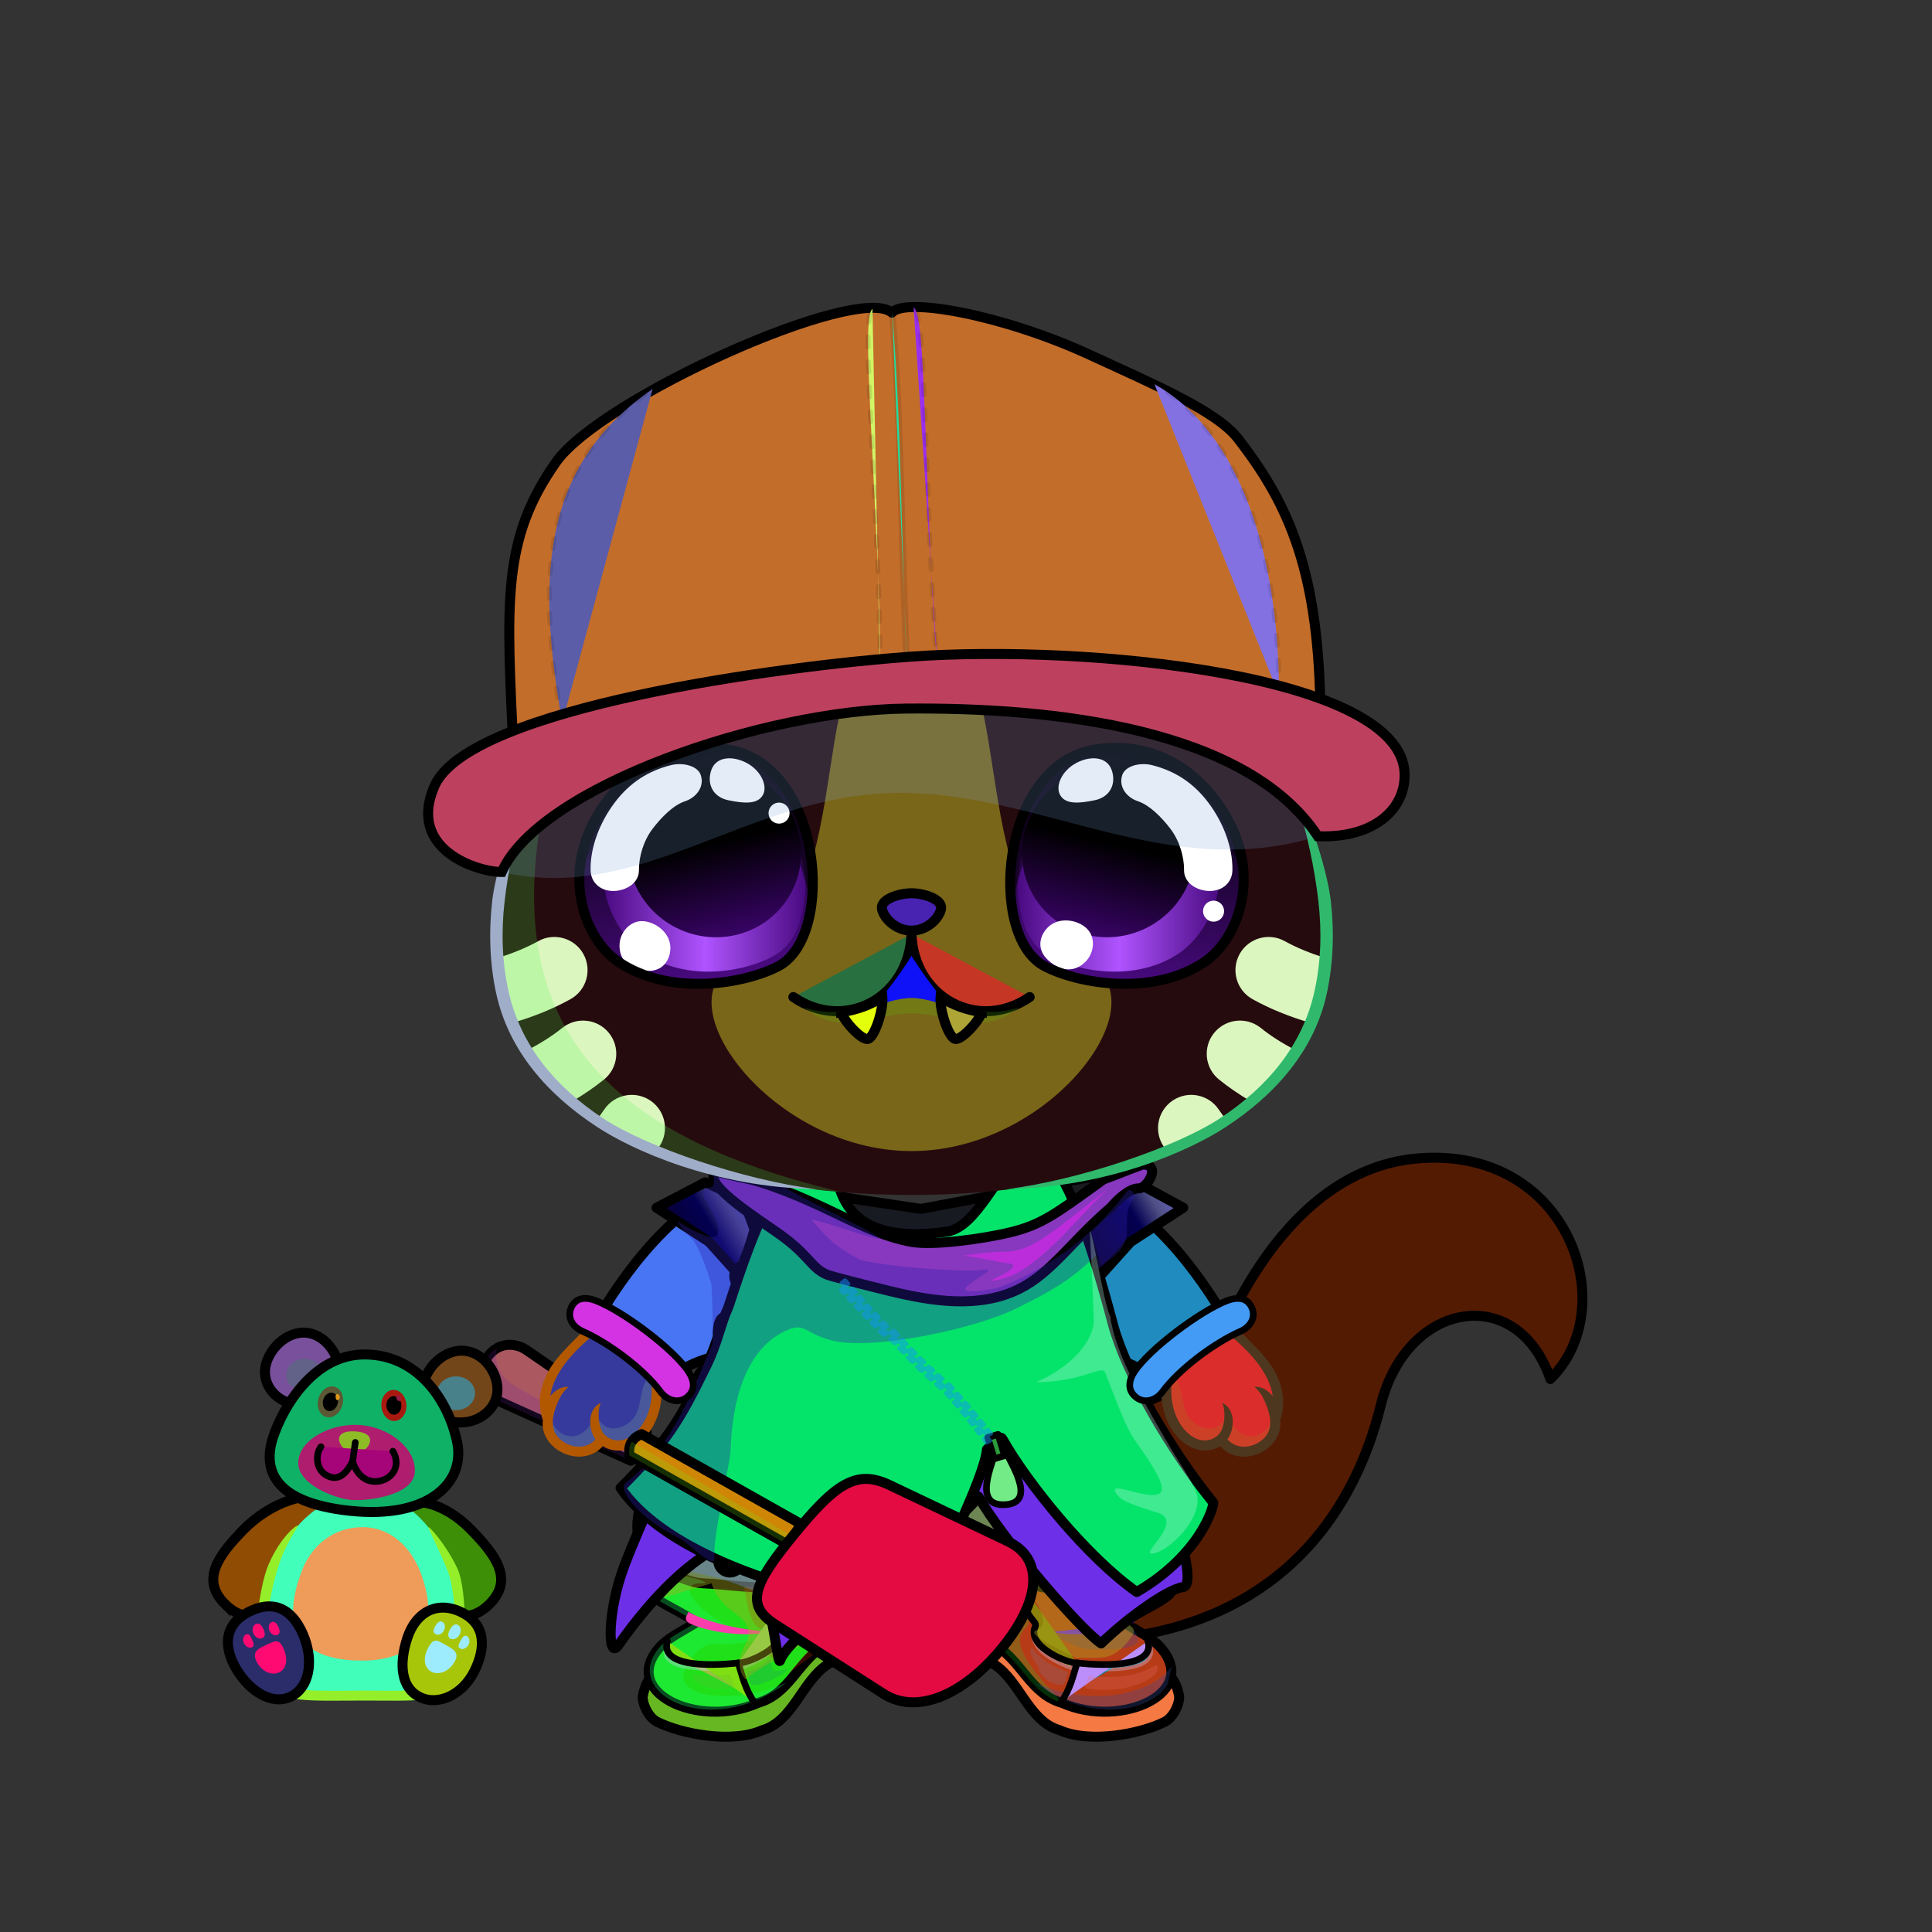 <svg xmlns="http://www.w3.org/2000/svg" xmlns:xlink="http://www.w3.org/1999/xlink" style="shape-rendering:geometricPrecision; text-rendering:geometricPrecision; image-rendering:optimizeQuality; fill-rule:evenodd; clip-rule:evenodd" version="1.1" viewBox="0 0 29000 29000" xml:space="preserve"><rect x="0" y="0" width="29000" height="29000" fill="#333333" stroke="none"/><defs><style type="text/css">.HairBack-Cat0fil22 {fill:none}
.Tail-Cat2fil28 {fill:url(#Tail-Cat2id929)}
.Tail-Cat2fil29 {fill:url(#Tail-Cat2id360)}
.Tail-Cat2fil26 {fill:#edfff9}
.Tail-Cat2fil14 {fill:black;fill-opacity:0.2}
.Tail-Cat2fil22 {fill:none}
.Tail-Cat2str0 {stroke:black;stroke-width:150;stroke-linecap:round;stroke-linejoin:round}
.RightHand-Cat0fil48 {fill:url(#RightHand-Cat0id246)}
.RightHand-Cat0fil14 {fill:black;fill-opacity:0.2}
.RightHand-Cat0fil22 {fill:none}
.RightHand-Cat0str0 {stroke:black;stroke-width:150;stroke-linecap:round;stroke-linejoin:round}
.RightPaw-Cat2fil53 {fill:url(#RightPaw-Cat2id81)}
.RightPaw-Cat2fil14 {fill:black;fill-opacity:0.2}
.RightPaw-Cat2fil32 {fill:black;fill-rule:nonzero}
.LeftHand-Cat0fil55 {fill:url(#LeftHand-Cat0id849)}
.LeftHand-Cat0fil14 {fill:black;fill-opacity:0.2}
.LeftHand-Cat0fil22 {fill:none}
.LeftHand-Cat0str0 {stroke:black;stroke-width:150;stroke-linecap:round;stroke-linejoin:round}
.LeftPaw-Cat2fil60 {fill:url(#LeftPaw-Cat2id79)}
.LeftPaw-Cat2fil14 {fill:black;fill-opacity:0.2}
.LeftPaw-Cat2fil32 {fill:black;fill-rule:nonzero}
.Head-Cat7fil148 {fill:url(#Head-Cat7id36)}
.Head-Cat7fil149 {fill:url(#Head-Cat7id1106);fill-rule:nonzero}
.Head-Cat7fil150 {fill:url(#Head-Cat7id249)}
.Head-Cat7fil14 {fill:black;fill-opacity:0.2}
.Head-Cat7fil32 {fill:black;fill-rule:nonzero}
.Mouth-Cat5fil14 {fill:black;fill-opacity:0.2}
.Mouth-Cat5fil100 {fill:black}
.Mouth-Cat5fil22 {fill:none}
.Mouth-Cat5str0 {stroke:black;stroke-width:150;stroke-linecap:round;stroke-linejoin:round}
.Mouth-Cat5fil152 {fill:white}
.Mouth-Cat5str4 {stroke:black;stroke-width:150}
.Eyes-Cat9fil201 {fill:url(#Eyes-Cat9id866)}
.Eyes-Cat9fil202 {fill:url(#Eyes-Cat9id607)}
.Eyes-Cat9fil157 {fill:black;fill-opacity:0.502}
.Eyes-Cat9fil203 {fill:url(#Eyes-Cat9id616)}
.Eyes-Cat9fil152 {fill:white}
.Eyes-Cat9fil204 {fill:white;fill-rule:nonzero}
.Eyes-Cat9fil205 {fill:url(#Eyes-Cat9id965)}
.Eyes-Cat9fil206 {fill:url(#Eyes-Cat9id606)}
.Eyes-Cat9fil207 {fill:url(#Eyes-Cat9id802)}
.Eyes-Cat9fil155 {fill:#b6897e}
.Eyes-Cat9fil14 {fill:black;fill-opacity:0.2}
.Eyes-Cat9fil22 {fill:none}
.Eyes-Cat9str4 {stroke:black;stroke-width:150}
.Moustache-Cat0fil22 {fill:none}
.Nose-Cat0fil221 {fill:url(#Nose-Cat0id921)}
.Nose-Cat0str0 {stroke:black;stroke-width:150;stroke-linecap:round;stroke-linejoin:round}
.BraceletSteel-Mediumfil57new {fill:url(#BraceletSteel-Mediumid666new);fill-rule:nonzero}
.BraceletSteel-Mediumstr4new {stroke:black;stroke-width:100}
.BraceletSteel-Mediumfil58new {fill:url(#BraceletSteel-Mediumid686new);fill-rule:nonzero}
.HatG-Mediumfil14new {fill:black;fill-opacity:0.2}
.HatG-Mediumfil635new {fill:url(#HatG-Mediumid47new)}
.HatG-Mediumfil636new {fill:url(#HatG-Mediumid218new)}
.HatG-Mediumfil637new {fill:url(#HatG-Mediumid49new)}
.HatG-Mediumfil638new {fill:url(#HatG-Mediumid170new)}
.HatG-Mediumfil640new {fill:url(#HatG-Mediumid3new)}
.HatG-Mediumfil641new {fill:url(#HatG-Mediumid56new)}
.HatG-Mediumfil33new {fill:none}
.HatG-Mediumstr0new {stroke:black;stroke-width:150;stroke-linecap:round;stroke-linejoin:round}
.HatG-Mediumfil639new {fill:none}
.HatG-Mediumstr19new {stroke:black;stroke-width:100;stroke-opacity:0.102}
.HatG-Mediumstr20new {stroke:black;stroke-width:75;stroke-linecap:round;stroke-linejoin:round;stroke-dasharray:150 225;stroke-opacity:0.102}
.HatG-Mediumstr6new {stroke:black;stroke-width:150}
.WeaponFlySwatterBack-Mediumfil1 {fill:black;fill-rule:nonzero;fill-opacity:0.2}
.WeaponFlySwatterBack-Mediumfil0 {fill:url(#WeaponFlySwatterBack-Mediumid26);fill-rule:nonzero}
.WeaponFlySwatterBack-Mediumstr0 {stroke:black;stroke-width:150;stroke-linecap:round;stroke-linejoin:round}
.WeaponFlySwatter-Mediumfil3 {fill:black;fill-opacity:0.2}
.WeaponFlySwatter-Mediumfil4 {fill:url(#WeaponFlySwatter-Mediumid24);fill-rule:nonzero}
.WeaponFlySwatter-Mediumfil1 {fill:black;fill-rule:nonzero;fill-opacity:0.2}
.WeaponFlySwatter-Mediumfil2 {fill:url(#WeaponFlySwatter-Mediumid0)}
.WeaponFlySwatter-Mediumstr0 {stroke:black;stroke-width:150;stroke-linecap:round;stroke-linejoin:round}
.WeaponFlySwatter-Mediumfil5 {fill:none;fill-rule:nonzero}
.WeaponFlySwatter-Mediumstr1 {stroke:black;stroke-width:150}
.AccessoryTeddyfil111 {fill:url(#AccessoryTeddyid56)}
.AccessoryTeddyfil3 {fill:black;fill-rule:nonzero}
.AccessoryTeddyfil112 {fill:url(#AccessoryTeddyid75)}
.AccessoryTeddyfil19 {fill:black;fill-opacity:0.502}
.AccessoryTeddyfil115 {fill:url(#AccessoryTeddyid69)}
.AccessoryTeddyfil117 {fill:url(#AccessoryTeddyid31)}
.AccessoryTeddyfil119 {fill:url(#AccessoryTeddyid5)}
.AccessoryTeddyfil120 {fill:url(#AccessoryTeddyid36)}
.AccessoryTeddyfil121 {fill:url(#AccessoryTeddyid41)}
.AccessoryTeddyfil15 {fill:black}
.AccessoryTeddyfil14 {fill:white}
.AccessoryTeddyfil109 {fill:url(#AccessoryTeddyid76)}
.AccessoryTeddystr1 {stroke:black;stroke-width:150}
.AccessoryTeddyfil110 {fill:url(#AccessoryTeddyid88)}
.AccessoryTeddyfil113 {fill:#B88531}
.AccessoryTeddyfil114 {fill:url(#AccessoryTeddyid10)}
.AccessoryTeddyfil116 {fill:url(#AccessoryTeddyid29)}
.AccessoryTeddyfil118 {fill:url(#AccessoryTeddyid27)}
.AccessoryTeddyfil2 {fill:none}
.AccessoryTeddystr8 {stroke:black;stroke-width:100;stroke-linecap:round;stroke-linejoin:round}
.BodyCyberPunk-Mediumfil5 {fill:black;fill-opacity:0.302}
.BodyCyberPunk-Mediumfil35 {fill:black;fill-opacity:0.2}
.BodyCyberPunk-Mediumfil114 {fill:black;fill-rule:nonzero}
.BodyCyberPunk-Mediumfil116 {fill:#CCCCFF;fill-opacity:0.212}
.BodyCyberPunk-Mediumfil0 {fill:black;fill-opacity:0.4}
.BodyCyberPunk-Mediumfil141 {fill:url(#BodyCyberPunk-Mediumid81)}
.BodyCyberPunk-Mediumfil142 {fill:url(#BodyCyberPunk-Mediumid12)}
.BodyCyberPunk-Mediumfil143 {fill:url(#BodyCyberPunk-Mediumid63)}
.BodyCyberPunk-Mediumfil122 {fill:#000066;fill-opacity:0.302}
.BodyCyberPunk-Mediumfil145 {fill:url(#BodyCyberPunk-Mediumid78)}
.BodyCyberPunk-Mediumfil125 {fill:#99CCCC;fill-opacity:0.502}
.BodyCyberPunk-Mediumfil146 {fill:url(#BodyCyberPunk-Mediumid187);fill-rule:nonzero}
.BodyCyberPunk-Mediumfil147 {fill:url(#BodyCyberPunk-Mediumid188);fill-rule:nonzero}
.BodyCyberPunk-Mediumfil148 {fill:url(#BodyCyberPunk-Mediumid193);fill-rule:nonzero}
.BodyCyberPunk-Mediumfil8 {fill:black;fill-opacity:0.341}
.BodyCyberPunk-Mediumfil133 {fill:black;fill-opacity:0.502}
.BodyCyberPunk-Mediumfil134 {fill:url(#BodyCyberPunk-Mediumid116)}
.BodyCyberPunk-Mediumstr0 {stroke:black;stroke-width:150;stroke-linecap:round;stroke-linejoin:round;stroke-miterlimit:22.926}
.BodyCyberPunk-Mediumfil135 {fill:url(#BodyCyberPunk-Mediumid154)}
.BodyCyberPunk-Mediumfil136 {fill:url(#BodyCyberPunk-Mediumid152)}
.BodyCyberPunk-Mediumfil137 {fill:url(#BodyCyberPunk-Mediumid99)}
.BodyCyberPunk-Mediumfil138 {fill:url(#BodyCyberPunk-Mediumid118)}
.BodyCyberPunk-Mediumfil115 {fill:none}
.BodyCyberPunk-Mediumstr4 {stroke:#CCCCFF;stroke-width:100;stroke-linecap:round;stroke-linejoin:round;stroke-miterlimit:22.926;stroke-opacity:0.349}
.BodyCyberPunk-Mediumfil14 {fill:none}
.BodyCyberPunk-Mediumstr2 {stroke:black;stroke-width:100;stroke-linecap:round;stroke-linejoin:round;stroke-miterlimit:22.926}
.BodyCyberPunk-Mediumfil139 {fill:url(#BodyCyberPunk-Mediumid21)}
.BodyCyberPunk-Mediumfil140 {fill:url(#BodyCyberPunk-Mediumid39)}
.BodyCyberPunk-Mediumfil144 {fill:url(#BodyCyberPunk-Mediumid32)}
.BodyCyberPunk-Mediumstr5 {stroke:black;stroke-width:300;stroke-linecap:round;stroke-linejoin:round;stroke-miterlimit:22.926}
.BodyCyberPunk-Mediumfil127 {fill:none;fill-rule:nonzero}
.BodyCyberPunk-Mediumfil149 {fill:url(#BodyCyberPunk-Mediumid68)}
.BodyCyberPunk-Mediumfil150 {fill:url(#BodyCyberPunk-Mediumid133)}
.BodyCyberPunk-Mediumfil151 {fill:url(#BodyCyberPunk-Mediumid41)}
</style><linearGradient gradientUnits="userSpaceOnUse" id="Tail-Cat2id929" x1="18776.1" x2="17449.2" xlink:href="#Tail-Cat2id925" y1="24280.7" y2="17704.2">
  </linearGradient><linearGradient gradientUnits="userSpaceOnUse" id="Tail-Cat2id360" x1="20758.5" x2="20758.5" xlink:href="#Tail-Cat2id5" y1="24373.7" y2="17377.5">
  </linearGradient><linearGradient gradientUnits="objectBoundingBox" id="RightHand-Cat0id246" x1="31.472%" x2="68.528%" y1="2.001%" y2="97.999%">
   <stop offset="0" style="stop-opacity:1; stop-color:#b59382"/>
   <stop offset="0.878" style="stop-opacity:1; stop-color:#dbb9a8"/>
   <stop offset="1" style="stop-opacity:1; stop-color:#dbb9a8"/>
  </linearGradient><linearGradient gradientUnits="userSpaceOnUse" id="RightPaw-Cat2id81" x1="18740" x2="17946.9" xlink:href="#RightPaw-Cat2id79" y1="21672.1" y2="19971.3">
  </linearGradient><linearGradient gradientUnits="objectBoundingBox" id="LeftHand-Cat0id849" x1="71.948%" x2="28.052%" xlink:href="#LeftHand-Cat0id246" y1="2.195%" y2="97.804%">
  </linearGradient><linearGradient gradientUnits="userSpaceOnUse" id="LeftPaw-Cat2id79" x1="8623.93" x2="9417.01" y1="21672.1" y2="19971.3">
   <stop offset="0" style="stop-opacity:1; stop-color:#b6897e"/>
   <stop offset="0.78" style="stop-opacity:1; stop-color:#dbb9a8"/>
   <stop offset="1" style="stop-opacity:1; stop-color:#dbb9a8"/>
  </linearGradient><linearGradient gradientUnits="userSpaceOnUse" id="Head-Cat7id36" x1="13681.9" x2="13681.9" y1="17936.7" y2="7484.8">
   <stop offset="0" style="stop-opacity:1; stop-color:#b59382"/>
   <stop offset="0.031" style="stop-opacity:1; stop-color:#b59382"/>
   <stop offset="0.529" style="stop-opacity:1; stop-color:#dbb9a8"/>
   <stop offset="1" style="stop-opacity:1; stop-color:#f5e8e1"/>
  </linearGradient><linearGradient gradientUnits="userSpaceOnUse" id="Head-Cat7id1106" x1="13681.9" x2="13681.9" xlink:href="#Head-Cat7id5" y1="17271.4" y2="7484.8">
  </linearGradient><linearGradient gradientUnits="userSpaceOnUse" id="Head-Cat7id249" x1="13681.9" x2="13681.9" xlink:href="#Head-Cat7id230" y1="9364.32" y2="17278">
  </linearGradient><linearGradient gradientUnits="userSpaceOnUse" id="Eyes-Cat9id866" x1="10826.7" x2="10069.3" xlink:href="#Eyes-Cat9id27" y1="14686.2" y2="11306.9">
  </linearGradient><linearGradient gradientUnits="userSpaceOnUse" id="Eyes-Cat9id607" x1="9055.31" x2="12092" xlink:href="#Eyes-Cat9id57" y1="13051.1" y2="13051.1">
  </linearGradient><linearGradient gradientUnits="userSpaceOnUse" id="Eyes-Cat9id616" x1="10425.3" x2="11023" xlink:href="#Eyes-Cat9id384" y1="11521.2" y2="14050.8">
  </linearGradient><linearGradient gradientUnits="userSpaceOnUse" id="Eyes-Cat9id965" x1="16537.2" x2="17294.6" xlink:href="#Eyes-Cat9id27" y1="14686.2" y2="11306.9">
  </linearGradient><linearGradient gradientUnits="userSpaceOnUse" id="Eyes-Cat9id606" x1="15271.9" x2="18308.6" xlink:href="#Eyes-Cat9id57" y1="13051.1" y2="13051.1">
  </linearGradient><linearGradient gradientUnits="userSpaceOnUse" id="Eyes-Cat9id802" x1="16938.5" x2="16340.9" xlink:href="#Eyes-Cat9id384" y1="11521.2" y2="14050.8">
  </linearGradient><linearGradient gradientUnits="userSpaceOnUse" id="Nose-Cat0id921" x1="13681.9" x2="13681.9" y1="13407.9" y2="13968.6">
   <stop offset="0" style="stop-opacity:1; stop-color:#FFCCCC"/>
   <stop offset="1" style="stop-opacity:1; stop-color:#DB9092"/>
  </linearGradient><linearGradient gradientUnits="userSpaceOnUse" id="BraceletSteel-Mediumid666new" x1="8808.47" x2="10149.2" xlink:href="#BraceletSteel-Mediumid663new" y1="19708.3" y2="20807.9">
  </linearGradient><linearGradient gradientUnits="userSpaceOnUse" id="BraceletSteel-Mediumid686new" x1="18555.4" x2="17214.7" xlink:href="#BraceletSteel-Mediumid663new" y1="19708.3" y2="20807.9">
  </linearGradient><linearGradient gradientUnits="userSpaceOnUse" id="HatG-Mediumid47new" x1="8773.38" x2="12925.9" y1="10563.5" y2="5372.75">
   <stop offset="0" style="stop-opacity:1; stop-color:#CCCCD0"/>
   <stop offset="1" style="stop-opacity:1; stop-color:#F2F2F6"/>
  </linearGradient><linearGradient gradientUnits="userSpaceOnUse" id="HatG-Mediumid218new" x1="7703.58" x2="9238.2" xlink:href="#HatG-Mediumid170new" y1="10639.8" y2="6826.5">
  </linearGradient><linearGradient gradientUnits="userSpaceOnUse" id="HatG-Mediumid49new" x1="14578.6" x2="18656.5" y1="10035.4" y2="5357.8">
   <stop offset="0" style="stop-opacity:1; stop-color:#DBDBE0"/>
   <stop offset="0.749" style="stop-opacity:1; stop-color:white"/>
   <stop offset="1" style="stop-opacity:1; stop-color:white"/>
  </linearGradient><linearGradient gradientUnits="userSpaceOnUse" id="HatG-Mediumid3new" x1="13755" x2="13755" y1="9815.97" y2="13088.5">
   <stop offset="0" style="stop-opacity:1; stop-color:#15153B"/>
   <stop offset="1" style="stop-opacity:1; stop-color:#080814"/>
  </linearGradient><linearGradient gradientUnits="userSpaceOnUse" id="HatG-Mediumid56new" x1="20387.5" x2="7122.61" y1="10226.4" y2="11933.8">
   <stop offset="0" style="stop-opacity:1; stop-color:#6666CC"/>
   <stop offset="1" style="stop-opacity:1; stop-color:#3D3B78"/>
  </linearGradient><linearGradient gradientUnits="userSpaceOnUse" id="WeaponFlySwatterBack-Mediumid26" x1="7745.86" x2="9181.7" xlink:href="#WeaponFlySwatterBack-Mediumid24" y1="21810.6" y2="20301.7">
  </linearGradient><linearGradient gradientUnits="userSpaceOnUse" id="WeaponFlySwatter-Mediumid24" x1="12160.4" x2="14712.1" y1="25216.2" y2="22534.8">
   <stop offset="0" style="stop-opacity:1; stop-color:#008011"/>
   <stop offset="1" style="stop-opacity:1; stop-color:#00BD55"/>
  </linearGradient><linearGradient gradientUnits="userSpaceOnUse" id="WeaponFlySwatter-Mediumid0" x1="9457.05" x2="12008.3" y1="22428.9" y2="22293.2">
   <stop offset="0" style="stop-opacity:1; stop-color:#787878"/>
   <stop offset="1" style="stop-opacity:1; stop-color:#D6D6D6"/>
  </linearGradient><linearGradient gradientUnits="userSpaceOnUse" id="AccessoryTeddyid56" x1="5274.88" x2="5544.57" y1="25442.4" y2="22421.3">
   <stop offset="0" style="stop-opacity:1; stop-color:#B88531"/>
   <stop offset="0.149" style="stop-opacity:1; stop-color:#99672C"/>
   <stop offset="0.639" style="stop-opacity:1; stop-color:#9C6E24"/>
   <stop offset="1" style="stop-opacity:1; stop-color:#523100"/>
  </linearGradient><linearGradient gradientUnits="userSpaceOnUse" id="AccessoryTeddyid75" x1="5571.12" x2="5255.06" xlink:href="#AccessoryTeddyid5" y1="22926.7" y2="24922">
  </linearGradient><linearGradient gradientUnits="userSpaceOnUse" id="AccessoryTeddyid69" x1="5447.62" x2="5256.22" xlink:href="#AccessoryTeddyid5" y1="21348.3" y2="22556.4">
  </linearGradient><linearGradient gradientUnits="userSpaceOnUse" id="AccessoryTeddyid31" x1="4032.54" x2="3912.76" xlink:href="#AccessoryTeddyid5" y1="24354.6" y2="25110.8">
  </linearGradient><linearGradient gradientUnits="userSpaceOnUse" id="AccessoryTeddyid36" x1="4875.13" x2="5044.37" y1="21255" y2="20829.7">
   <stop offset="0" style="stop-opacity:1; stop-color:#5C3600"/>
   <stop offset="0.51" style="stop-opacity:1; stop-color:#2C160A"/>
   <stop offset="1" style="stop-opacity:1; stop-color:#3F261A"/>
  </linearGradient><linearGradient gradientUnits="userSpaceOnUse" id="AccessoryTeddyid41" x1="5933.75" x2="5890.77" xlink:href="#AccessoryTeddyid36" y1="21325.3" y2="20867.1">
  </linearGradient><linearGradient gradientUnits="userSpaceOnUse" id="AccessoryTeddyid76" x1="7386.63" x2="5965.55" xlink:href="#AccessoryTeddyid56" y1="24047.7" y2="22751.4">
  </linearGradient><linearGradient gradientUnits="userSpaceOnUse" id="AccessoryTeddyid88" x1="3357.21" x2="4839.21" xlink:href="#AccessoryTeddyid56" y1="24050.5" y2="22671">
  </linearGradient><linearGradient gradientUnits="userSpaceOnUse" id="AccessoryTeddyid10" x1="4764.52" x2="6162.34" y1="22575.4" y2="20450.7">
   <stop offset="0" style="stop-opacity:1; stop-color:#B88531"/>
   <stop offset="0.149" style="stop-opacity:1; stop-color:#99672C"/>
   <stop offset="0.502" style="stop-opacity:1; stop-color:#9C6E24"/>
   <stop offset="1" style="stop-opacity:1; stop-color:#FFC44F"/>
  </linearGradient><linearGradient gradientUnits="userSpaceOnUse" id="AccessoryTeddyid29" x1="3813.38" x2="4245.66" xlink:href="#AccessoryTeddyid27" y1="24177.4" y2="25442.6">
  </linearGradient><linearGradient gradientUnits="userSpaceOnUse" id="BodyCyberPunk-Mediumid81" x1="16993.81" x2="9876.33" y1="23941.98" y2="21946.38">
   <stop offset="0" style="stop-opacity:1; stop-color:#1A1A1A"/>
   <stop offset="0.722" style="stop-opacity:1; stop-color:#474F53"/>
   <stop offset="1" style="stop-opacity:1; stop-color:#030202"/>
  </linearGradient><linearGradient gradientUnits="userSpaceOnUse" id="BodyCyberPunk-Mediumid12" x1="17044.97" x2="9897.16" xlink:href="#BodyCyberPunk-Mediumid11" y1="23570.8" y2="21834.64">
  </linearGradient><linearGradient gradientUnits="userSpaceOnUse" id="BodyCyberPunk-Mediumid63" x1="17490.44" x2="10010.34" xlink:href="#BodyCyberPunk-Mediumid31" y1="22879.11" y2="20065.48">
  </linearGradient><linearGradient gradientUnits="objectBoundingBox" id="BodyCyberPunk-Mediumid78" x1="69.292%" x2="30.528%" xlink:href="#BodyCyberPunk-Mediumid25" y1="98.083%" y2="1.927%">
  </linearGradient><radialGradient cx="9795.08" cy="26432.02" fx="9795.08" fy="26432.02" gradientTransform="matrix(1.474 -0 -0 2.837 -4648 -48549)" gradientUnits="userSpaceOnUse" id="BodyCyberPunk-Mediumid187" r="444.75">
   <stop offset="0" style="stop-opacity:1; stop-color:#A3FFF4"/>
   <stop offset="0.4" style="stop-opacity:1; stop-color:#14D0FF"/>
   <stop offset="1" style="stop-opacity:1; stop-color:#0088FF"/>
  </radialGradient><radialGradient cx="12087.6" cy="22099.8" fx="12087.6" fy="22099.8" gradientTransform="matrix(0.648 -0 -0 1.38 4253 -8396)" gradientUnits="userSpaceOnUse" id="BodyCyberPunk-Mediumid188" r="1411.8" xlink:href="#BodyCyberPunk-Mediumid187">
  </radialGradient><radialGradient cx="11358.8" cy="22261.95" fx="11358.8" fy="22261.95" gradientTransform="matrix(0.587 -0 -0 1.377 4695 -8400)" gradientUnits="userSpaceOnUse" id="BodyCyberPunk-Mediumid193" r="1061.55" xlink:href="#BodyCyberPunk-Mediumid187">
  </radialGradient><linearGradient gradientUnits="userSpaceOnUse" id="BodyCyberPunk-Mediumid116" x1="11718.25" x2="12120.68" y1="23741.46" y2="21009.78">
   <stop offset="0" style="stop-opacity:1; stop-color:#1A1A1A"/>
   <stop offset="1" style="stop-opacity:1; stop-color:#403D3D"/>
  </linearGradient><radialGradient cx="11281.91" cy="25106.44" fx="11281.91" fy="25106.44" gradientTransform="matrix(-1.02 -0.351 0.417 -0.859 12329 50638)" gradientUnits="userSpaceOnUse" id="BodyCyberPunk-Mediumid154" r="1340.31" xlink:href="#BodyCyberPunk-Mediumid149">
  </radialGradient><radialGradient cx="16065.58" cy="25106.44" fx="16065.58" fy="25106.44" gradientTransform="matrix(1.02 -0.351 -0.417 -0.859 10137 52317)" gradientUnits="userSpaceOnUse" id="BodyCyberPunk-Mediumid152" r="1340.31" xlink:href="#BodyCyberPunk-Mediumid149">
  </radialGradient><linearGradient gradientUnits="userSpaceOnUse" id="BodyCyberPunk-Mediumid99" x1="12553.91" x2="10327.59" xlink:href="#BodyCyberPunk-Mediumid44" y1="25024.04" y2="24003.93">
  </linearGradient><linearGradient gradientUnits="userSpaceOnUse" id="BodyCyberPunk-Mediumid118" x1="16994.22" x2="14808.51" xlink:href="#BodyCyberPunk-Mediumid115" y1="25019.83" y2="23989.56">
  </linearGradient><linearGradient gradientUnits="userSpaceOnUse" id="BodyCyberPunk-Mediumid21" x1="16396" x2="17654" xlink:href="#BodyCyberPunk-Mediumid4" y1="18818" y2="18072">
  </linearGradient><linearGradient gradientUnits="userSpaceOnUse" id="BodyCyberPunk-Mediumid39" x1="9966" x2="11214" xlink:href="#BodyCyberPunk-Mediumid4" y1="18832" y2="18080">
  </linearGradient><linearGradient gradientUnits="userSpaceOnUse" id="BodyCyberPunk-Mediumid32" x1="14270" x2="14270" y1="17510" y2="19455">
   <stop offset="0" style="stop-opacity:1; stop-color:#1A1A1A"/>
   <stop offset="1" style="stop-opacity:1; stop-color:#151B2E"/>
  </linearGradient><linearGradient gradientUnits="userSpaceOnUse" id="BodyCyberPunk-Mediumid68" x1="16660.35" x2="11403.34" xlink:href="#BodyCyberPunk-Mediumid38" y1="18973.67" y2="17926.7">
  </linearGradient><linearGradient gradientUnits="userSpaceOnUse" id="BodyCyberPunk-Mediumid133" x1="15155.21" x2="14933.44" xlink:href="#BodyCyberPunk-Mediumid35" y1="21956.09" y2="22429.63">
  </linearGradient><linearGradient gradientUnits="userSpaceOnUse" id="BodyCyberPunk-Mediumid41" x1="14986" x2="14917" y1="21605" y2="21822">
   <stop offset="0" style="stop-opacity:1; stop-color:#F1F1F1"/>
   <stop offset="1" style="stop-opacity:1; stop-color:#262626"/>
  </linearGradient><linearGradient gradientUnits="objectBoundingBox" id="Tail-Cat2id925" x1="56.92%" x2="43.08%" y1="93.429%" y2="6.571%">
   <stop offset="0" style="stop-opacity:1; stop-color:#b59382"/>
   <stop offset="1" style="stop-opacity:1; stop-color:#f5e8e1"/>
  </linearGradient><linearGradient gradientUnits="objectBoundingBox" id="Tail-Cat2id5" x1="50%" x2="50%" y1="0%" y2="100%">
   <stop offset="0" style="stop-opacity:1; stop-color:#b6897e"/>
   <stop offset="1" style="stop-opacity:1; stop-color:#dbb6ad"/>
  </linearGradient><linearGradient gradientUnits="userSpaceOnUse" id="RightPaw-Cat2id79" x1="8623.93" x2="9417.01" y1="21672.1" y2="19971.3">
   <stop offset="0" style="stop-opacity:1; stop-color:#b6897e"/>
   <stop offset="0.78" style="stop-opacity:1; stop-color:#dbb9a8"/>
   <stop offset="1" style="stop-opacity:1; stop-color:#dbb9a8"/>
  </linearGradient><linearGradient gradientUnits="objectBoundingBox" id="LeftHand-Cat0id246" x1="31.472%" x2="68.528%" y1="2.001%" y2="97.999%">
   <stop offset="0" style="stop-opacity:1; stop-color:#b59382"/>
   <stop offset="0.878" style="stop-opacity:1; stop-color:#dbb9a8"/>
   <stop offset="1" style="stop-opacity:1; stop-color:#dbb9a8"/>
  </linearGradient><linearGradient gradientUnits="objectBoundingBox" id="Head-Cat7id5" x1="50%" x2="50%" y1="0%" y2="100%">
   <stop offset="0" style="stop-opacity:1; stop-color:#b6897e"/>
   <stop offset="1" style="stop-opacity:1; stop-color:#dbb6ad"/>
  </linearGradient><linearGradient gradientUnits="userSpaceOnUse" id="Head-Cat7id230" x1="13681.9" x2="13681.9" y1="13028.8" y2="17278">
   <stop offset="0" style="stop-opacity:1; stop-color:#edfff9"/>
   <stop offset="0.659" style="stop-opacity:1; stop-color:#edfff9"/>
   <stop offset="1" style="stop-opacity:1; stop-color:#d5f2e9"/>
  </linearGradient><linearGradient gradientUnits="userSpaceOnUse" id="Eyes-Cat9id27" x1="16937.6" x2="16937.6" y1="14961.3" y2="11448.6">
   <stop offset="0" style="stop-opacity:1; stop-color:#490a80"/>
   <stop offset="1" style="stop-opacity:1; stop-color:black"/>
  </linearGradient><linearGradient gradientUnits="objectBoundingBox" id="Eyes-Cat9id57" x1="100%" x2="0%" y1="50%" y2="50%">
   <stop offset="0" style="stop-opacity:1; stop-color:#490a80"/>
   <stop offset="0.502" style="stop-opacity:1; stop-color:#af54ff"/>
   <stop offset="1" style="stop-opacity:1; stop-color:#490a80"/>
  </linearGradient><linearGradient gradientUnits="userSpaceOnUse" id="Eyes-Cat9id384" x1="16417.8" x2="16417.8" y1="11784.3" y2="14068.5">
   <stop offset="0" style="stop-opacity:1; stop-color:black"/>
   <stop offset="0.45" style="stop-opacity:1; stop-color:black"/>
   <stop offset="1" style="stop-opacity:1; stop-color:#380366"/>
  </linearGradient><linearGradient gradientUnits="userSpaceOnUse" id="BraceletSteel-Mediumid663new" x1="19208.4" x2="16994.4" y1="19855.6" y2="20661.5">
   <stop offset="0" style="stop-opacity:1; stop-color:#424352"/>
   <stop offset="0.11" style="stop-opacity:1; stop-color:#848690"/>
   <stop offset="0.251" style="stop-opacity:1; stop-color:#FFFFFC"/>
   <stop offset="0.471" style="stop-opacity:1; stop-color:#8D8F99"/>
   <stop offset="0.78" style="stop-opacity:1; stop-color:#16171A"/>
   <stop offset="1" style="stop-opacity:1; stop-color:#42444D"/>
  </linearGradient><linearGradient gradientUnits="userSpaceOnUse" id="HatG-Mediumid170new" x1="18179.1" x2="19599.3" y1="10226.2" y2="6697.29">
   <stop offset="0" style="stop-opacity:1; stop-color:#15153B"/>
   <stop offset="1" style="stop-opacity:1; stop-color:#4A47A1"/>
  </linearGradient><linearGradient gradientUnits="userSpaceOnUse" id="WeaponFlySwatterBack-Mediumid24" x1="12160.4" x2="14712.1" y1="25216.2" y2="22534.8">
   <stop offset="0" style="stop-opacity:1; stop-color:#008011"/>
   <stop offset="1" style="stop-opacity:1; stop-color:#00BD55"/>
  </linearGradient><linearGradient gradientUnits="userSpaceOnUse" id="AccessoryTeddyid5" x1="6771.67" x2="6651.69" y1="24347.4" y2="25104.8">
   <stop offset="0" style="stop-opacity:1; stop-color:#F2D996"/>
   <stop offset="1" style="stop-opacity:1; stop-color:#C79A45"/>
  </linearGradient><linearGradient gradientUnits="userSpaceOnUse" id="AccessoryTeddyid27" x1="7031.19" x2="6244.99" y1="24298.4" y2="25352.6">
   <stop offset="0" style="stop-opacity:1; stop-color:#B88531"/>
   <stop offset="0.329" style="stop-opacity:1; stop-color:#99672C"/>
   <stop offset="0.541" style="stop-opacity:1; stop-color:#9C6E24"/>
   <stop offset="1" style="stop-opacity:1; stop-color:#523100"/>
  </linearGradient><linearGradient gradientUnits="userSpaceOnUse" id="BodyCyberPunk-Mediumid11" x1="17044.97" x2="9897.16" y1="23447.22" y2="21611.33">
   <stop offset="0" style="stop-opacity:1; stop-color:#2F2F57"/>
   <stop offset="0.071" style="stop-opacity:1; stop-color:#2E2E55"/>
   <stop offset="0.212" style="stop-opacity:1; stop-color:#3B3B66"/>
   <stop offset="0.322" style="stop-opacity:1; stop-color:#303058"/>
   <stop offset="0.588" style="stop-opacity:1; stop-color:#3F3F6B"/>
   <stop offset="0.702" style="stop-opacity:1; stop-color:#2C2C51"/>
   <stop offset="1" style="stop-opacity:1; stop-color:#2A2A4D"/>
  </linearGradient><linearGradient gradientUnits="userSpaceOnUse" id="BodyCyberPunk-Mediumid31" x1="17492.43" x2="10025.33" y1="22731.04" y2="19734.25">
   <stop offset="0" style="stop-opacity:1; stop-color:#5482AA"/>
   <stop offset="0.722" style="stop-opacity:1; stop-color:#526678"/>
   <stop offset="1" style="stop-opacity:1; stop-color:#030202"/>
  </linearGradient><linearGradient gradientUnits="objectBoundingBox" id="BodyCyberPunk-Mediumid25" x1="66.698%" x2="33.122%" y1="98.947%" y2="1.062%">
   <stop offset="0" style="stop-opacity:1; stop-color:#7D7D7D"/>
   <stop offset="0.141" style="stop-opacity:1; stop-color:#E8E8E8"/>
   <stop offset="0.302" style="stop-opacity:1; stop-color:#b59382"/>
   <stop offset="0.439" style="stop-opacity:1; stop-color:#E3E3E3"/>
   <stop offset="0.569" style="stop-opacity:1; stop-color:#7E7E7E"/>
   <stop offset="1" style="stop-opacity:1; stop-color:#6B6B6B"/>
  </linearGradient><radialGradient cx="15931.01" cy="25137.63" fx="15931.01" fy="25137.63" gradientTransform="matrix(1.08 -0.372 -0.464 -0.866 10376 52824)" gradientUnits="userSpaceOnUse" id="BodyCyberPunk-Mediumid149" r="1266.15">
   <stop offset="0" style="stop-opacity:1; stop-color:#D9FBFF"/>
   <stop offset="0.278" style="stop-opacity:1; stop-color:#96F5FF"/>
   <stop offset="1" style="stop-opacity:1; stop-color:#00CCFF"/>
  </radialGradient><linearGradient gradientUnits="userSpaceOnUse" id="BodyCyberPunk-Mediumid44" x1="12613.58" x2="10510.28" y1="25056.15" y2="24043.73">
   <stop offset="0" style="stop-opacity:1; stop-color:#404366"/>
   <stop offset="0.49" style="stop-opacity:1; stop-color:#535780"/>
   <stop offset="1" style="stop-opacity:1; stop-color:#303352"/>
  </linearGradient><linearGradient gradientUnits="userSpaceOnUse" id="BodyCyberPunk-Mediumid115" x1="16808.47" x2="14743.01" y1="25051.94" y2="24029.36">
   <stop offset="0" style="stop-opacity:1; stop-color:#404366"/>
   <stop offset="0.561" style="stop-opacity:1; stop-color:#535780"/>
   <stop offset="1" style="stop-opacity:1; stop-color:#404366"/>
  </linearGradient><linearGradient gradientUnits="userSpaceOnUse" id="BodyCyberPunk-Mediumid4" x1="10200" x2="11431" y1="19700" y2="18970">
   <stop offset="0" style="stop-opacity:1; stop-color:#090026"/>
   <stop offset="0.569" style="stop-opacity:1; stop-color:#030052"/>
   <stop offset="0.812" style="stop-opacity:1; stop-color:#505085"/>
   <stop offset="1" style="stop-opacity:1; stop-color:#6161BF"/>
  </linearGradient><linearGradient gradientUnits="userSpaceOnUse" id="BodyCyberPunk-Mediumid38" x1="16234.59" x2="11635.77" y1="19807.92" y2="18962.57">
   <stop offset="0" style="stop-opacity:1; stop-color:#5482AA"/>
   <stop offset="0.722" style="stop-opacity:1; stop-color:#526678"/>
   <stop offset="1" style="stop-opacity:1; stop-color:#454B6C"/>
  </linearGradient><linearGradient gradientUnits="userSpaceOnUse" id="BodyCyberPunk-Mediumid35" x1="14917.88" x2="14724.18" y1="22213.86" y2="22596">
   <stop offset="0" style="stop-opacity:1; stop-color:#F1F1F1"/>
   <stop offset="0.29" style="stop-opacity:1; stop-color:gainsboro"/>
   <stop offset="0.42" style="stop-opacity:1; stop-color:silver"/>
   <stop offset="0.8" style="stop-opacity:1; stop-color:#7A7A7A"/>
   <stop offset="1" style="stop-opacity:1; stop-color:#262626"/>
  </linearGradient></defs><g id="HairBack-Cat0">
 <animateTransform additive="sum" attributeName="transform" dur="10" repeatCount="indefinite" type="translate" values="0;0 200;0;0 200;0;0 200;0;0 200;0"/>
  <rect class="HairBack-Cat0fil22" height="890" width="890" x="13237" y="6590"/>
 </g><g id="Tail-Cat2">
  <path class="Tail-Cat2fil28" d="M12493 21526c-108,-680 218,-1106 853,-1371 407,-170 968,-507 1548,103 1079,929 2559,1508 3570,-489 406,-803 1273,-2258 2832,-2382 2253,-180 3068,2240 1976,3313 -500,-1453 -2159,-1175 -2547,396 -382,1547 -1398,3025 -3525,3432 -1254,239 -2716,-59 -3679,-902 -591,-518 -901,-1308 -1028,-2100z" style="fill:#81d936"/>
  <path class="Tail-Cat2fil29" d="M18910 18998c491,-733 1256,-1521 2386,-1611 2253,-180 3068,2240 1976,3313 -500,-1453 -2159,-1175 -2547,396 -99,401 -241,798 -434,1172 -234,-250 -370,-619 -298,-1039 164,-953 -167,-2324 -1083,-2231zm839 4090c-116,153 -249,298 -400,432 -483,428 -1024,705 -1585,854 163,-485 5,-1003 332,-1417 466,-592 1373,-384 1653,131z" style="fill:#6df925"/>
  <path class="Tail-Cat2fil26" d="M22964 17853c907,726 1061,2107 308,2847 -261,-756 -835,-1043 -1380,-924 -50,-246 -83,-491 41,-633 381,-439 694,-22 600,-768 -39,-309 178,-491 431,-522z" style="fill:#a1c704"/>
  <path class="Tail-Cat2fil14" d="M12493 21526c-34,-212 -25,-399 22,-565 118,7 216,-8 261,-76l227 -136c303,-16 813,941 1117,926 874,2545 4567,3180 6171,593 -550,1070 -1516,1958 -3091,2260 -1254,239 -2716,-59 -3679,-902 -591,-518 -901,-1308 -1028,-2100z" style="fill:#de0a96"/>
  <path class="Tail-Cat2fil14" d="M23272 20700c-500,-1453 -2159,-1175 -2547,396 -54,221 -122,441 -204,656 -306,-3218 2952,-2873 2751,-1052z" style="fill:#ce3622"/>
  <path class="Tail-Cat2fil22 Tail-Cat2str0" d="M12493 21526c-108,-680 218,-1106 853,-1371 407,-170 968,-507 1548,103 1079,929 2559,1508 3570,-489 406,-803 1273,-2258 2832,-2382 2253,-180 3068,2240 1976,3313 -500,-1453 -2159,-1175 -2547,396 -382,1547 -1398,3025 -3525,3432 -1254,239 -2716,-59 -3679,-902 -591,-518 -901,-1308 -1028,-2100z" style="fill:#541b03"/>
 </g><g id="RightHand-Cat0">
 <animateTransform additive="sum" attributeName="transform" dur="10" repeatCount="indefinite" type="translate" values="0;0 200;0;0 200;0;0 200;0;0 200;0"/>
  <path class="RightHand-Cat0fil48" d="M16231 17709c1007,345 1819,1401 2257,2165 289,504 -636,1265 -911,1014 -627,-574 -1209,-620 -1689,-543 -742,120 -1353,-1920 -931,-2545 422,-21 934,-40 1274,-91z" style="fill:#44a55d"/>
  <path class="RightHand-Cat0fil14" d="M17512 20830c-602,-518 -1160,-559 -1624,-485 -171,28 -335,-59 -481,-217 -325,-472 753,-1098 1039,-656 261,403 734,847 1111,1126 -2,93 16,193 -45,232l0 0 0 0z" style="fill:#6c0cde"/>
  <path class="RightHand-Cat0fil22 RightHand-Cat0str0" d="M16477 20333c340,47 711,200 1100,555 275,251 1152,-509 864,-1013 -438,-763 -1203,-1821 -2210,-2166 -90,-31 -172,-59 -246,-84" style="fill:#208bbf"/>
 </g><g id="LeftHand-Cat0">
 <animateTransform additive="sum" attributeName="transform" dur="10" repeatCount="indefinite" type="translate" values="0;0 200;0;0 200;0;0 200;0;0 200;0"/>
  <path class="LeftHand-Cat0fil55" d="M11133 17709c-1007,345 -1819,1401 -2257,2165 -289,504 636,1265 911,1014 627,-574 1209,-620 1689,-543 742,120 1352,-1920 931,-2545 -422,-21 -934,-40 -1274,-91z" style="fill:#671c65"/>
  <path class="LeftHand-Cat0fil14" d="M9852 20830c602,-518 1160,-559 1624,-485 171,28 335,-59 481,-217 325,-472 -753,-1098 -1039,-656 -261,403 -734,847 -1111,1126 2,93 -16,193 45,232l0 0 0 0z" style="fill:#c4ed69"/>
  <path class="LeftHand-Cat0fil22 LeftHand-Cat0str0" d="M10887 20333c-340,47 -711,200 -1100,555 -275,251 -1153,-509 -864,-1013 438,-763 1203,-1821 2210,-2166 90,-31 171,-59 246,-84" style="fill:#4875f3"/>
 </g><g id="WeaponFlySwatterBack-Medium">
 <animateTransform additive="sum" attributeName="transform" dur="10" repeatCount="indefinite" type="translate" values="0;0 200;0;0 200;0;0 200;0;0 200;0"/>
  <g id="_2367108334752">
   <path class="WeaponFlySwatterBack-Mediumfil0 WeaponFlySwatterBack-Mediumstr0" d="M9496 21664l211 -158 -1804 -1241c-168,-116 -453,-135 -616,153 -163,289 1,523 187,607l1996 902 26 -263z" style="fill:#ab5861"/>
   <path class="WeaponFlySwatterBack-Mediumfil1" d="M7463 20235c-66,36 -127,96 -176,183 -163,289 1,523 187,607l1996 902 22 -221c-464,-223 -1683,-816 -1870,-979 -151,-131 -206,-332 -159,-492z" style="fill:#7123a3"/>
  </g>
 </g><g id="RightPaw-Cat2">
 <animateTransform additive="sum" attributeName="transform" dur="10" repeatCount="indefinite" type="translate" values="0;0 200;0;0 200;0;0 200;0;0 200;0"/>
  <path class="RightPaw-Cat2fil53" d="M17501 20836c-31,672 506,1059 828,766 253,397 884,103 809,-293 203,-535 -266,-1036 -634,-1325 -19,-39 -57,-100 -86,-131 -353,616 -634,503 -778,573 -164,79 -11,352 -139,410z" style="fill:#db2e2c"/>
  <path class="RightPaw-Cat2fil14" d="M17501 20836c-31,672 506,1059 828,766 341,429 911,24 754,-293 -66,297 -521,408 -658,-118 -113,412 -522,237 -614,26 -95,-216 -45,-462 -254,-619 -2,93 16,193 -45,232l0 0 0 1c-2,0 -3,1 -5,2l0 0 0 0 0 0 0 0 -1 1 0 0 0 0c-2,1 -3,2 -5,2z" style="fill:#99891b"/>
  <path class="RightPaw-Cat2fil32" d="M17437 20673c-79,-58 -168,63 -89,121 29,21 57,43 84,65 -4,302 99,551 246,712 55,61 118,109 183,144 146,76 312,82 454,-8 209,238 583,191 784,-34 86,-97 135,-221 116,-357 83,-234 46,-463 -52,-673 -133,-282 -403,-498 -588,-704 -34,-37 -181,-286 -215,-345 -58,-79 -178,10 -120,89 36,48 75,120 112,186 6,12 81,153 124,188 201,164 431,392 551,649 38,81 66,165 77,251 -53,-69 -156,-152 -275,-139 81,67 126,143 171,252 66,158 114,363 -12,503 -142,159 -412,205 -563,33 116,-164 118,-464 -80,-548 55,102 48,374 -55,477 -86,86 -222,119 -360,47 -49,-26 -97,-63 -141,-112 -128,-140 -218,-365 -207,-639 2,-22 -6,-44 -23,-60 -37,-34 -82,-68 -122,-98z" style="fill:#4e371f"/>
 </g><g id="LeftPaw-Cat2">
 <animateTransform additive="sum" attributeName="transform" dur="10" repeatCount="indefinite" type="translate" values="0;0 200;0;0 200;0;0 200;0;0 200;0"/>
  <path class="LeftPaw-Cat2fil60" d="M9863 20836c31,672 -506,1059 -828,766 -253,397 -884,103 -809,-293 -203,-535 266,-1036 634,-1325 19,-39 56,-100 86,-131 353,616 634,503 778,573 164,79 11,352 139,410z" style="fill:#353a9c"/>
  <path class="LeftPaw-Cat2fil14" d="M9863 20836c31,672 -506,1059 -828,766 -341,429 -911,24 -754,-293 66,297 521,408 658,-118 113,412 522,237 614,26 95,-216 45,-462 254,-619 2,93 -16,193 45,232l0 0 0 1c2,0 3,1 5,2l0 0 0 0 0 0 0 0 0 1 1 0 0 0c1,1 3,2 5,2z" style="fill:#99d594"/>
  <path class="LeftPaw-Cat2fil32" d="M9927 20673c79,-58 168,63 88,121 -28,21 -56,43 -83,65 4,302 -100,551 -246,712 -56,61 -118,109 -183,144 -146,76 -312,82 -454,-8 -209,238 -583,191 -784,-34 -86,-97 -135,-221 -116,-357 -83,-234 -46,-463 52,-673 133,-282 403,-498 588,-704 34,-37 180,-286 214,-345 59,-79 179,10 121,89 -36,48 -76,120 -112,186 -6,12 -81,153 -124,188 -201,164 -431,392 -551,649 -38,81 -66,165 -77,251 53,-69 156,-152 275,-139 -81,67 -126,143 -172,252 -65,158 -113,363 13,503 142,159 412,205 562,33 -115,-164 -117,-464 81,-548 -55,102 -48,374 55,477 86,86 222,119 359,47 50,-26 98,-63 142,-112 128,-140 218,-365 207,-639 -2,-22 6,-44 23,-60 37,-34 81,-68 122,-98z" style="fill:#b25801"/>
 </g><g id="BodyCyberPunk-Medium">
  <g id="Bottom_2">
   <path class="BodyCyberPunk-Mediumfil134 BodyCyberPunk-Mediumstr0" d="M12905.43 23410.07c-148.28,82.68 -361.55,192.26 -404.26,405.44 -565.22,213.59 -1589.41,4.9 -2058.4,81.45 -1429.67,-509.41 -882.28,-1720.19 31.56,-2523.85 148.8,-130.86 -4.98,-264.13 170.92,-368.46 705.61,804.17 1912.33,372.43 3064.07,374.92 1151.74,2.49 2106.67,254.25 2995.96,-258.45 243.22,144.26 26.59,215.58 216.02,406.57 722.61,728.61 1174.86,1949.63 -40,2382.5 -468.99,-76.55 -1374.12,171.83 -1939.34,-41.76 -42.71,-213.18 -295.66,-329.36 -443.94,-412.04 -287.52,-160.3 -1305.07,-206.62 -1592.59,-46.32z" style="fill:#446d77"/>
   <path class="BodyCyberPunk-Mediumfil135 BodyCyberPunk-Mediumstr0" d="M11443.9 25970.19c459.54,-131.09 596.19,-739.58 981.59,-987.85 234.74,-151.23 509.41,-323.02 489.95,-516.02 -227.52,-794.07 -292.71,-377.12 -338.53,-403.48 -74.03,-42.59 -43.82,205.21 -189.58,218.28 -342.1,50.14 -976,710.12 -1937.02,402.54 -562.52,358.08 -79.99,678.44 -671.13,502.23 -50.12,-14.94 -135.99,225.86 -131.62,301.89 6.8,118.21 95.17,296.29 216.36,357.4 359.58,181.33 1123.05,329.06 1579.98,125.01z" style="fill:#67b722"/>
   <path class="BodyCyberPunk-Mediumfil136 BodyCyberPunk-Mediumstr0" d="M15903.59 25970.19c-459.54,-131.09 -596.19,-739.58 -981.59,-987.85 -234.74,-151.23 -509.41,-323.02 -489.95,-516.02 227.52,-794.07 292.71,-377.12 338.53,-403.48 74.03,-42.59 43.82,205.21 189.58,218.28 342.1,50.14 976,710.12 1937.02,402.54 562.52,358.08 79.99,678.44 671.13,502.23 50.12,-14.94 135.99,225.86 131.62,301.89 -6.8,118.21 -95.17,296.29 -216.36,357.4 -359.58,181.33 -1123.05,329.06 -1579.98,125.01z" style="fill:#f47943"/>
   <path class="BodyCyberPunk-Mediumfil137 BodyCyberPunk-Mediumstr0" d="M11380.41 25560.09c459.54,-131.09 596.18,-607.29 981.58,-855.56 247.54,-159.47 139.32,-477.15 127.57,-668.35 126.01,-128.94 376.47,-453.9 309.47,-530.84 -121.17,-139.12 -634.19,232.37 -1108.31,301.07 -369.51,53.55 -747.77,-24.21 -1150.86,-41.43 -238.58,-10.19 -476.37,-188.65 -662.06,-158.68 -183.65,29.65 -192.6,248.98 -110.95,326.79 135.15,128.79 492.41,277.85 683.46,419.85 -223.17,142.06 -339,184.75 -510.47,331.99 -693.83,702.88 537.23,1278.57 1440.57,875.16z" style="fill:#20e019"/>
   <path class="BodyCyberPunk-Mediumfil5" d="M11800.44 25259.13c-562.68,255.31 -1134.6,222.96 -1334.36,139.47 -299.36,-125.13 -239.48,-319.06 -52.43,-549.8 112.37,-138.61 203.83,-179.98 390.72,-171.75 174.02,7.67 472.91,-15.09 718.03,-128.12 216.81,-99.98 -163.49,-34.92 -506.36,-120.75 -362.16,-90.65 -979.29,-672.45 -476.18,-663.2 238.74,4.39 -476.37,-188.65 -662.06,-158.68 -183.65,29.65 -192.6,248.98 -110.95,326.79 135.15,128.79 492.41,277.85 683.46,419.85 -223.17,142.06 -339,184.75 -510.47,331.99 -693.83,702.88 695.99,1463.78 1860.6,574.2z" style="fill:#1cff6f"/>
   <path class="BodyCyberPunk-Mediumfil138 BodyCyberPunk-Mediumstr0" d="M15938.73 25560.09c-459.54,-131.09 -596.18,-607.29 -981.58,-855.56 -247.54,-159.47 -139.32,-477.15 -127.57,-668.35 -126.01,-128.94 -323.56,-480.35 -256.55,-557.3 121.17,-139.13 658.22,304.78 1134.76,353.99 369.53,38.15 668.4,-70.55 1071.49,-67.89 238.8,1.57 476.37,-188.65 662.06,-158.68 183.65,29.65 192.6,248.98 110.95,326.79 -135.15,128.79 -492.41,277.85 -683.46,419.85 223.17,142.06 339,184.75 510.47,331.99 693.83,702.88 -537.23,1278.57 -1440.57,875.16z" style="fill:#b73b17"/>
   <path class="BodyCyberPunk-Mediumfil35" d="M15938.73 25560.09c-459.54,-131.09 -596.18,-607.29 -981.58,-855.56 -247.54,-159.47 -139.32,-477.15 -127.57,-668.35 -126.01,-128.94 -323.56,-480.36 -256.55,-557.3 104.93,-120.5 251.31,45.76 398.26,123.04 176.22,92.66 249.56,24.87 227.55,245.47 -11.4,114.25 317.03,418.02 235.32,537.83 -83.65,122.65 -125.12,108.5 -123.32,252.89 4.05,323.74 695.65,952.24 627.89,921.98z" style="fill:#08e226"/>
   <path class="BodyCyberPunk-Mediumfil5" d="M15538.46 25259.13c562.68,255.31 1128.71,212.68 1337.66,156.01 152.87,-41.47 482.91,-101.56 710.68,-401.09l-58.74 264.59c-236.26,414.56 -1168.82,607.44 -1989.6,-19.51zm824.09 -502.7c-174.09,-5.56 -300.94,-94.48 -546.05,-207.5 -216.8,-99.97 27.9,-8.48 370.76,-94.29 39.21,-9.81 -497.31,-564.52 -453.87,-584.47 43.58,-20.01 1722.8,-264.66 1727.71,-263.87 183.65,29.64 192.6,248.98 110.95,326.79 -135.15,128.79 -492.41,277.85 -683.46,419.85 428.1,354.36 101.45,423.53 -526.04,403.49z" style="fill:#3a4d9c"/>
   <path class="BodyCyberPunk-Mediumfil114" d="M11575.23 24493.02c-131.77,27.83 -266.64,38.43 -396.91,37.41 -403.1,-3.16 -762.31,-117.62 -850.2,-177.38 -34.14,-23.13 -43.06,-69.57 -19.93,-103.71 23.13,-34.14 8.38,-67.86 42.52,-44.73 134.38,81.33 606.19,256.14 1224.52,288.41z" style="fill:#fc3dad"/>
   <path class="BodyCyberPunk-Mediumfil114" d="M15765.51 24493.02c539.49,113.93 1130.81,-60.89 1247.11,-139.97 34.14,-23.13 43.06,-69.57 19.93,-103.71 -23.13,-34.14 -8.38,-67.86 -42.52,-44.73 -134.38,81.33 -606.19,256.14 -1224.52,288.41z" style="fill:#6b18fa"/>
   <path class="BodyCyberPunk-Mediumfil114" d="M12098.01 24283.21c167.54,-114.5 416.37,-344.5 548.53,-563.12 21.35,-35.43 67.4,-46.84 102.83,-25.49 35.43,21.35 46.84,67.4 25.49,102.83 -49.63,82.1 -225.87,353.71 -676.85,485.78z" style="fill:#7ceac6"/>
   <path class="BodyCyberPunk-Mediumfil114" d="M15242.73 24283.21c-167.54,-114.5 -416.37,-344.5 -548.53,-563.12 -21.35,-35.43 -67.4,-46.84 -102.83,-25.49 -35.43,21.35 -46.84,67.4 -25.49,102.83 49.63,82.1 225.87,353.71 676.85,485.78z" style="fill:#01ca89"/>
   <path class="BodyCyberPunk-Mediumfil5" d="M11663.77 24871.87c99.33,-39.58 135.75,-152.98 223.14,-233.92 200.29,-185.52 420.87,-373.36 463.41,-307.14 74.85,116.51 -196.2,417.36 -534.43,812.25 220.49,-189.62 480.65,-352.77 701.14,-542.39 -2.2,-255.76 48.51,-412.31 -112.44,-754.06 -416.72,2.2 -820.21,-35.28 -1236.93,-33.08 68.95,357.75 90.26,584.87 297.62,658.56 92.97,33.04 -20.61,494.41 198.49,399.78z" style="fill:#b42301"/>
   <path class="BodyCyberPunk-Mediumfil115 BodyCyberPunk-Mediumstr4" d="M15996.36 25455.55c129.43,-167.12 164.41,-280.47 217.12,-441.12 0,0 1173.7,142.83 1034.71,-295.17" style="fill:#12818c"/>
   <path class="BodyCyberPunk-Mediumfil115 BodyCyberPunk-Mediumstr4" d="M16078.55 25014.43c0,0 -510.75,-173.03 -541.71,-436.76 -8.94,-76.15 88.57,-184.27 52.85,-225.09 -13.8,-15.78 -27.56,-31.61 -41.13,-47.37 -113.04,-131.24 -141.8,-247.26 -127.34,-414.1" style="fill:#c0ed1e"/>
   <path class="BodyCyberPunk-Mediumfil115 BodyCyberPunk-Mediumstr4" d="M11131.49 25014.43c0,0 510.75,-173.03 541.71,-436.76 8.94,-76.15 -88.57,-184.27 -52.85,-225.09 13.8,-15.78 27.56,-31.61 41.13,-47.37 113.04,-131.24 141.8,-247.26 127.34,-414.1" style="fill:#6f0bfa"/>
   <path class="BodyCyberPunk-Mediumfil115 BodyCyberPunk-Mediumstr4" d="M11253.56 25455.55c-128.9,-167.12 -163.74,-280.47 -216.23,-441.12 0,0 -1007.28,99.91 -1029.36,-206.93" style="fill:#97c042"/>
   <path class="BodyCyberPunk-Mediumfil14 BodyCyberPunk-Mediumstr2" d="M15928.89 25548.2c133.05,-185.75 183.96,-408.8 238.14,-587.37 0,0 1206.49,158.76 1063.62,-328.08" style="fill:#bb8efa"/>
   <path class="BodyCyberPunk-Mediumfil14 BodyCyberPunk-Mediumstr2" d="M11319.78 25548.2c-133.05,-185.75 -183.96,-408.8 -238.14,-587.37 0,0 -1206.49,158.76 -1063.62,-328.08" style="fill:#7fdf12"/>
   <path class="BodyCyberPunk-Mediumfil14 BodyCyberPunk-Mediumstr2" d="M15362.67 23820.45c-20.48,490.36 221.77,493.72 176,597.23 -134.93,305.12 517.93,562.98 628.36,543.15" style="fill:#8e830b"/>
   <path class="BodyCyberPunk-Mediumfil14 BodyCyberPunk-Mediumstr2" d="M11886 23820.45c20.48,490.36 -221.77,493.72 -176,597.23 134.93,305.12 -517.93,562.98 -628.36,543.15" style="fill:#8adc5f"/>
   <path class="BodyCyberPunk-Mediumfil116" d="M16339.3 25158.48c-64.82,164.21 -69.31,183.61 13.83,193.03 167.37,18.96 392.18,26.88 594.27,-27.98 336.1,-91.24 493.66,-239.09 407.91,-334.38 -317.5,204.53 -704.06,192.87 -1016.01,169.33z" style="fill:#f37373"/>
   <path class="BodyCyberPunk-Mediumfil116" d="M10961.44 25125.4c47.63,165.53 87.79,215.4 4.69,224.79 -167.34,18.92 -262.51,-4.17 -295.3,-10.78 -235.13,-47.46 -289.92,-166.33 -274.29,-207.38 159.18,22.07 411.98,28.81 564.9,-6.63z" style="fill:#6bb73c"/>
   <path class="BodyCyberPunk-Mediumfil116" d="M11209.94 25097.81c52.6,164.02 37.76,198.87 121.26,194.63 170.7,-8.66 443.3,-181.38 466.84,-205.13 82.28,-82.98 -146.14,29.95 -189.06,-19.8 -45.19,-52.38 -29.44,-154.56 -47.81,-167.59 -119.94,106.96 -204.47,142.19 -351.23,197.89z" style="fill:#1e7b7b"/>
   <path class="BodyCyberPunk-Mediumfil116" d="M16033.16 25100.46c-52.6,164.02 -40.42,196.2 -123.91,191.98 -84.91,-4.3 -206.26,-63.33 -266.67,-145.09 -25.64,-34.72 -64.17,-56.22 -45.5,-107.55 4.33,-11.9 -199.43,-253.47 -108.6,-302.92 162.23,181.65 245.82,250.15 544.68,363.58z" style="fill:#797bae"/>
  </g>
  <g id="Upper_3">
   <animateTransform additive="sum" attributeName="transform" dur="10" repeatCount="indefinite" type="translate" values="0;0 200;0;0 200;0;0 200;0;0 200;0"/>
   <path class="BodyCyberPunk-Mediumfil0" d="M14673.87 22286.43c30.16,92.13 2065.53,1647.72 2060.57,1884.42 -4.62,220.31 401.67,182.8 252.33,393.97 -293.18,414.54 -481.82,298.77 -828.26,326.11 -81.98,-53.67 -778.41,-351.24 -607.47,-416.07 272.4,-103.3 -43.64,-494.39 -214.24,-709.92 -50.24,-63.48 -357.83,-135.88 -415.98,-195.61 -188.55,-193.67 -310,-351.96 -426.1,-556.17 -185.81,342.23 -1036.35,310.59 -1628.16,719.13 -70.35,48.56 70.66,403.58 0.48,450.89 -679.27,457.87 -1617.99,909.87 -1655.22,1018.07 -16.96,49.27 -194.01,-170.19 -61.57,-440.7 33.34,-68.12 81.97,-153.8 85.44,-231.77 13.78,-309.23 -415.65,-304.62 -554.85,-762.33l-893.83 266.59 618.66 -1101.02 4268.2 -645.59z" style="fill:#acac1f"/>
   <polygon class="BodyCyberPunk-Mediumfil139 BodyCyberPunk-Mediumstr0" points="17760.81,18128.14 16971.64,18641.7 16501.39,19165.31 16289.72,18456.22 16455.99,18008.91 17019.96,17725.97 "/>
   <polygon class="BodyCyberPunk-Mediumfil140 BodyCyberPunk-Mediumstr0" points="9855.05,18128.14 10644.22,18641.7 11114.47,19165.31 11326.14,18456.22 11159.87,18008.91 10585.31,17747.14 "/>
   <path class="BodyCyberPunk-Mediumfil141" d="M16642.37 21090.51c30.19,92.22 79.69,184.17 155.97,274.08 772.36,910.29 1197.72,2426.24 962.69,2457.01 -250.36,32.78 -888.42,508.23 -1232.1,847.08 -304.59,-199.4 -1469.55,-1547.76 -1843.71,-2205.85 -320.6,529.6 -2749.1,1874.82 -2976,2463.24 -55.64,144.31 -194.24,-2051.89 -830.18,-1753.03 -505.39,237.51 -1055.16,751.92 -1599.23,1524.54 -164.62,233.77 -164.76,-516.28 87.7,-1183.89 297.23,-786.01 825.81,-1878.04 1098.07,-2423.18l6176.79 0z" style="fill:#b8dd3e"/>
   <path class="BodyCyberPunk-Mediumfil142" d="M16642.37 21090.51c30.19,92.22 79.55,184.31 155.97,274.08 676.26,794.39 1009.51,1684.18 956.47,1993.33 -51.09,298.09 -805.63,591.59 -1186.18,966.79 -230.5,-294.65 -1488.09,-1680.04 -1883.41,-2285.22 -320.6,529.6 -2425.46,1903.11 -2851.64,2368 6.63,-171.31 -110.56,-517.29 -200.18,-855.86 -129,-487.35 -318.56,-900.11 -791.41,-653.75 -495.27,258.03 -1057.79,762.48 -1601.87,1535.11 -164.63,233.78 -82.75,-325.77 169.72,-993.39 297.24,-786.02 783.48,-1803.95 1055.74,-2349.09l6176.79 0z" style="fill:#434f45"/>
   <path class="BodyCyberPunk-Mediumfil0" d="M16036.11 21625.74c760.22,158.08 1080.36,923.35 1718.44,1709.98 22.99,28.35 36.43,259.72 -934.55,824.98 -469.37,-325.9 -949.63,-964.17 -1348.7,-1440.26 -225.97,-269.57 -254.56,164.12 -491.66,65.96 -721.01,-298.49 -311.8,-936.46 -367.21,-891.8 -124.8,333.81 -1921.6,1961.18 -2252.35,2258.89 -267.95,38.54 -672.76,-136.62 -1343.23,-390.05 -620.55,-234.55 -1024.33,-85.59 -1469.07,-730.98 15.59,-548.64 503.41,-532.68 1208.57,-1208.93 915.88,-878.33 2837.53,-705.62 5279.76,-197.79z" style="fill:#6888df"/>
   <path class="BodyCyberPunk-Mediumfil14 BodyCyberPunk-Mediumstr0" d="M16642.37 21090.51c30.19,92.22 79.69,184.17 155.97,274.08 772.36,910.29 1197.72,2426.24 962.69,2457.01 -250.36,32.78 -888.42,508.23 -1232.1,847.08 -304.59,-199.4 -1469.55,-1547.76 -1843.71,-2205.85 -320.6,529.6 -2749.1,1874.82 -2976,2463.24 -55.64,144.31 -194.24,-2051.89 -830.18,-1753.03 -505.39,237.51 -1055.16,751.92 -1599.23,1524.54 -164.62,233.77 -164.76,-516.28 87.7,-1183.89 297.23,-786.01 825.81,-1878.04 1098.07,-2423.18l6176.79 0z" style="fill:#6e2fe9"/>
   <path class="BodyCyberPunk-Mediumfil143" d="M10924.06 19641.94c61.12,-128.33 817.25,-2837.4 1532.76,-2332.04 181.03,127.86 -131.93,1447.43 1756.92,1177.12 897.21,-128.4 1232.49,-3363.24 2489.13,1381.88 198.8,750.69 868.67,1896.99 1506.77,2683.65 23.02,28.37 -175.24,778.31 -1146.22,1343.57 -735.14,-510.45 -1686.42,-1724.77 -2062.6,-2326.8 -54.27,-86.86 -89.56,16.04 -144.97,60.7 -124.8,333.81 -842.1,2077.6 -1056.43,2502.31 -515.95,74.21 -3559.21,-455.68 -4484.48,-1798.37 692.92,-696.81 865.45,-965.49 1293.25,-1843.94 163.48,-335.7 214.09,-634.4 315.87,-848.08z" style="fill:#97b47e"/>
   <path class="BodyCyberPunk-Mediumfil122" d="M15160.73 19430.21c27.97,103.36 61.26,205.84 95.63,308.14 34.39,102.36 69.39,204.54 103.27,306.81 199.31,-18.42 397.35,-42.48 591.32,-86.38 194.22,-43.96 385.56,-104.35 577.7,-164.89 62.93,-19.82 86.2,30.16 125.58,94.66 40.34,66.07 79.32,132.2 113.8,198.93 32.85,63.58 -86.95,77.71 -149.33,99.33 -231.12,76.77 -461.4,151.97 -697.7,197.47 -236.12,45.46 -478.34,61.28 -721.86,73.29 -65.88,1.47 -126.88,-62.67 -147.47,-140.98 -35.38,-134.53 -78.89,-267.78 -124.75,-400.93 -46.05,-133.72 -94.63,-267.28 -139,-401.6 -26.06,-78.89 352.05,-160.61 372.81,-83.85z" style="fill:#45cf07"/>
   <path class="BodyCyberPunk-Mediumfil122" d="M16035.49 20946.21c45.69,128.74 97.9,256.26 155.22,382.37 57.57,126.67 119.21,251.82 179.02,377.81 171.54,-35.66 341.25,-75.93 507.92,-127.92 167.11,-52.13 331.39,-114.29 496.35,-177.73 53.87,-20.72 78.11,23.21 118.18,77.53 38.95,55.94 76.81,111.24 108.91,167.51 30.26,53.05 -69.12,78.85 -120.46,104.07 -190.98,87.74 -381.77,170.66 -577.47,232.3 -194.32,61.22 -395.76,101.94 -600.91,125.2 -56.25,6.37 -125.18,-52.86 -156.37,-123.78 -92.86,-199.22 -192.29,-396.35 -284.48,-595.85 -91.31,-197.62 -167.92,-398.48 -229.58,-600.47 -17.87,-58.53 260.87,-72.41 323.34,-70.24 36.48,1.26 52.46,150.66 80.33,229.2z" style="fill:#d8e86f"/>
   <polygon class="BodyCyberPunk-Mediumfil144 BodyCyberPunk-Mediumstr0" points="13940.77,19455.58 12404.85,19067.92 11334.62,17775.48 13821.7,18145.9 17208.37,17510.9 16679.2,18119.44 15329.82,19270.38 14635.29,19362.98 "/>
   <path class="BodyCyberPunk-Mediumfil35" d="M14450.96 20640.03c81.19,135.93 120.81,323.13 428.79,220.48 70.87,-23.62 261.93,-42.17 229.24,18.7 -399.14,199.62 -54.45,353.34 -74.09,426.16 -79.59,295.06 -159.39,363.77 -223.32,373.4 -84.5,12.72 -179.87,195.67 -365.03,587.46 -84.58,178.96 -712.4,1242.75 -821,1379.48 -79.36,99.93 324.08,-891.53 136.22,-803.14 -347.96,163.7 -800.31,292.4 -1054.3,329.68 671.97,-299.95 1349.24,-589.52 1471.08,-1407.57 -32.62,-90.19 92.4,-250.33 -335.31,-404.77 -179.52,-64.82 38.79,-576.65 -346.94,-362.07 -269.05,149.66 -158.23,86.62 -214.93,106.79 -135.36,48.15 -153.3,-109.42 20.26,-300.47 95.98,-105.65 100.49,-195.45 55.28,-248.9 -173.84,-205.5 -184.68,-357.89 -199.64,-399.27 -822.63,-1274.4 197.88,-214.8 575.39,3.09 57.41,33.13 290.81,188.39 424.82,289.61 132.58,100.14 250.79,119.85 293.48,191.34z" style="fill:#5e84ed"/>
   <path class="BodyCyberPunk-Mediumfil145 BodyCyberPunk-Mediumstr5" d="M11983.07 18516.01c-9.66,-7.29 479.97,60.94 489.75,68.32 144.91,109.74 374.45,943.05 1111.32,1501.11 192.27,145.6 318.68,284.02 476.78,454.13 125.93,135.48 273.03,281.56 414,401.4 107.77,91.61 114.08,263.78 247.41,338.07 207.48,132.34 230.78,352.55 209.89,285.52 -24.91,33.01 -130.08,219.48 -141.93,199.86 -98.49,-74.6 -77.27,-198.8 -190.89,-262.11 -140.2,-78.11 -198.35,-293.81 -316.41,-394.17 -147.97,-125.79 -276.84,-264.45 -405.73,-403.11 -153.5,-165.15 -307.06,-330.37 -489.2,-468.3 -732.79,-554.96 -1259.35,-1610.42 -1404.99,-1720.72z" style="fill:#8f6517"/>
   <path class="BodyCyberPunk-Mediumfil145" d="M11983.07 18516.01c-9.66,-7.29 479.97,60.94 489.75,68.32 144.91,109.74 374.45,943.05 1111.32,1501.11 192.27,145.6 318.68,284.02 476.78,454.13 125.93,135.48 273.03,281.56 414,401.4 107.77,91.61 114.08,263.78 247.41,338.07 207.48,132.34 230.78,352.55 209.89,285.52 -24.91,33.01 -130.08,219.48 -141.93,199.86 -98.49,-74.6 -77.27,-198.8 -190.89,-262.11 -140.2,-78.11 -198.35,-293.81 -316.41,-394.17 -147.97,-125.79 -276.84,-264.45 -405.73,-403.11 -153.5,-165.15 -307.06,-330.37 -489.2,-468.3 -732.79,-554.96 -1259.35,-1610.42 -1404.99,-1720.72z" style="fill:#c8c91e"/>
   <path class="BodyCyberPunk-Mediumfil125" d="M11203.12 23556.55c216.57,5.02 1922.87,343.49 2380.25,187.2 209.72,-71.67 907.34,-1323.45 1272.33,-2068.38 -261.3,631.11 -887.3,2256.28 -1064.85,2366.77 -193.69,120.52 -1774.8,-180.59 -2587.73,-485.59z" style="fill:#ca9847"/>
   <path class="BodyCyberPunk-Mediumfil14 BodyCyberPunk-Mediumstr5" d="M11126.2 19227.82c-39.47,-38.4 -40.35,-101.54 -1.95,-141.01 38.4,-39.47 101.54,-40.35 141.01,-1.95l2275.41 2206.64c31.02,30.18 38.2,75.63 21.22,112.87l-1028.54 2495.03c-20.92,50.91 -79.17,75.22 -130.08,54.3 -50.91,-20.92 -75.22,-79.17 -54.3,-130.08l1004.22 -2436.04 -2226.99 -2159.76z" style="fill:#d45f91"/>
   <path class="BodyCyberPunk-Mediumfil146" d="M11083.86 19190.78c-39.47,-38.4 -40.35,-101.54 -1.95,-141.01 38.4,-39.47 101.54,-40.35 141.01,-1.95l2317.75 2243.68c31.02,30.18 38.2,75.63 21.22,112.87l-1028.54 2495.03c-20.92,50.91 -79.17,75.22 -130.08,54.3 -50.91,-20.92 -75.22,-79.17 -54.3,-130.08l1004.22 -2436.04 -2269.33 -2196.8z" style="fill:#0b361b"/>
   <path class="BodyCyberPunk-Mediumfil127 BodyCyberPunk-Mediumstr5" d="M10918.59 19845.85l1712.69 1679.27c30.33,30.16 37.19,75 20.55,111.81l-860.48 2087.37c-20.92,50.91 -79.17,75.22 -130.08,54.3 -50.91,-20.92 -75.22,-79.17 -54.3,-130.08l836.35 -2028.83 -1437.92 -1422.63 -66.51 -65.8c-71.76,-64.04 -91.37,-76.56 -90.53,-117.19 2.22,-107.12 27.24,-210.99 70.23,-168.22z" style="fill:#2ecfe1"/>
   <path class="BodyCyberPunk-Mediumfil147" d="M10841.47 20034.87c-39.04,-38.83 -39.22,-101.97 -0.39,-141.01 38.83,-39.04 101.97,-39.22 141.01,-0.39l1649.19 1631.65c30.33,30.16 37.19,75 20.55,111.81l-860.48 2087.37c-20.92,50.91 -79.17,75.22 -130.08,54.3 -50.91,-20.92 -75.22,-79.17 -54.3,-130.08l836.35 -2028.83 -1601.85 -1584.82z" style="fill:#a0fce5"/>
   <path class="BodyCyberPunk-Mediumfil127 BodyCyberPunk-Mediumstr5" d="M10569.27 20820.36c-92.99,-92.49 30.28,-256.72 87.7,-199.61l1064.14 1052.54c30.33,30.16 37.19,75 20.55,111.81l-693.79 1683.01c-20.92,50.91 -79.17,75.22 -130.08,54.3 -50.91,-20.92 -75.22,-79.17 -54.3,-130.08l669.66 -1624.47 -963.88 -947.5z" style="fill:#d80b6d"/>
   <path class="BodyCyberPunk-Mediumfil148" d="M10516.35 20751.57c-39.04,-38.83 -39.22,-101.97 -0.39,-141.01 38.83,-39.04 101.97,-39.22 141.01,-0.39l1064.14 1063.12c30.33,30.16 37.19,75 20.55,111.81l-693.79 1683.01c-20.92,50.91 -79.17,75.22 -130.08,54.3 -50.91,-20.92 -75.22,-79.17 -54.3,-130.08l669.66 -1624.47 -1016.8 -1016.29z" style="fill:#eac51e"/>
   <path class="BodyCyberPunk-Mediumfil125" d="M15173.9 21650.89c-132.4,-264.23 210.63,258.65 710.36,776.23 359.08,371.89 874.53,810.02 1170.52,986.95 247.09,147.7 1145.85,-322.73 957.79,-1064.37 51.76,64.79 152.14,145.82 193.45,200.74 -0.56,365.42 -850.93,1242.52 -1148.02,1319.29 -1508.55,-1555.43 -1653.24,-1787.49 -1884.1,-2218.84z" style="fill:#c30a92"/>
   <path class="BodyCyberPunk-Mediumfil14 BodyCyberPunk-Mediumstr0" d="M10924.06 19641.94c61.12,-128.33 817.25,-2837.4 1532.76,-2332.04 181.03,127.86 -131.93,1447.43 1756.92,1177.12 897.21,-128.4 1232.49,-3363.24 2489.13,1381.88 198.8,750.69 868.67,1896.99 1506.77,2683.65 23.02,28.37 -175.24,778.31 -1146.22,1343.57 -735.14,-510.45 -1644.13,-1634.82 -2014.99,-2295.05 -50.14,-89.27 -179.51,111.28 -234.92,155.94 -29.55,418.48 -799.76,1950.61 -1014.09,2375.32 -515.95,74.21 -3559.21,-455.68 -4484.48,-1798.37 692.92,-696.81 865.45,-965.49 1293.25,-1843.94 163.48,-335.7 214.09,-634.4 315.87,-848.08z" style="fill:#04e46a"/>
   <path class="BodyCyberPunk-Mediumfil149 BodyCyberPunk-Mediumstr0" d="M11793.85 18593.61c-296.67,-230.29 -1306.01,-827.27 -1043.63,-1012.51 194.8,64.79 482.2,103.13 677,167.92 990.07,320.64 1540.47,761.5 2249.21,891.47 333.29,61.12 1095.75,-48.71 1475.25,-139.8 485.16,-116.44 690.33,-275.87 1411.34,-797.13 215.12,-77.45 377.31,-148.28 592.43,-225.73 286.76,11.38 54.3,363.57 -57.86,359.56 -144.15,-5.16 -332.28,176.57 -418.39,282.05 -584.64,498.67 -886.35,979.17 -1374.26,1224.38 -608.97,306.03 -1332.84,186.21 -1961.41,31.97 -412.69,-101.26 -872.53,-219.35 -927.7,-242.36 -224.76,-93.74 -251.43,-252.18 -621.98,-539.82z" style="fill:#8838be"/>
   <path class="BodyCyberPunk-Mediumfil8" d="M10574 17994.99c-32.47,-71.4 -25.94,-122.23 26.76,-159.67 17.99,-12.79 76.48,-6.52 93.11,-22.69 72.52,-70.52 -78.3,-322.77 217.65,-193.25 286.52,125.39 689.21,117.01 806.74,156.1 111.96,122.25 1400.22,714.3 1479.24,806.2 72.44,84.25 -1062.19,-329.49 -1007.21,-264.68 224.07,264.14 343.77,391.1 689.74,577.49 161.23,86.87 1467.96,213.78 1886.96,164.41 356.57,-42.01 -909.41,471.58 163.75,283.16 19.36,-3.39 1156.24,-350.5 1980.13,-1452.73 60.47,-80.9 155.7,39.31 94.43,114.36 -146.79,198.06 -57.03,461.28 -107.26,602.98 -85.63,241.52 -287.23,311.61 -390.31,419.84 -75.41,79.18 9.66,-260.92 -92.33,-153.7 -362.71,381.35 -841.57,606.98 -1150.16,762.04 -608.9,305.97 -2145.17,641.22 -2773.68,487.06 -391.76,-96.09 -406.46,-266.05 -652.27,-166.24 -665.05,270.02 -853.06,1120.27 -871.93,1811.01 -5.16,188.84 -272.05,1319.31 -242.99,1600.83 22.07,213.76 -312.7,-133.31 -510,-270.67 -606.2,-288.02 -951.83,-728.5 -820.47,-842.07 707.51,-523.68 1015.2,-1425.57 1297.6,-2075.56 19.44,-44.75 -2.52,-871.61 -16.19,-914.62 -283.9,-893.18 -326.89,-585.83 -502.8,-928.54 -11.35,-22.12 1054.22,723.1 401.49,-341.06z" style="fill:#2c1fb1"/>
   <path class="BodyCyberPunk-Mediumfil150 BodyCyberPunk-Mediumstr2" d="M14929.14 21830.09c-71.23,238.41 -301.6,778.12 152.99,755.6 464.16,-22.99 134.05,-550.92 28.94,-767.14l-181.93 11.54z" style="fill:#73eb86"/>
   <path class="BodyCyberPunk-Mediumfil151 BodyCyberPunk-Mediumstr2" d="M14826.32 21577.91l154.7 -47.06 97.77 318.89c-51.54,16 -103.08,32.02 -154.63,48.02l-97.84 -319.85z" style="fill:#2c9b3b"/>
   <path class="BodyCyberPunk-Mediumfil5" d="M17275.74 23318.24c224.87,23.9 832.43,-563.19 675.51,-924.47 -120.6,-277.66 -169.58,-289.89 -523.64,-902.69 -334.55,-579.05 -691.66,-1205.64 -764.07,-1737.91 -85.97,-137.44 -275.67,-1349.07 -303.84,-1268.07 -2.73,7.85 42.4,808.63 58.5,1329.61 6.13,198.21 -179.81,628.78 -868.91,933.92 699.34,-5.5 992.27,-263.99 1037.93,-149.13 203.04,510.69 302.99,815.5 462.49,1040.06 153.7,216.41 382.4,542.19 390.08,692.29 16.73,326.74 -947.09,-214.79 -649.32,130.12 76.04,88.07 368.21,176.71 586.06,244.31 393.92,122.24 -226.92,598.56 -100.79,611.96z" style="fill:#c9faec"/>
   <path class="BodyCyberPunk-Mediumfil125" d="M14459.21 18849.62c536.27,-91.34 674.08,-29.01 892.29,-107.17 312.66,-112 640.97,-401.05 1274.36,-898.25 -554.9,542.06 -1169.81,1375.63 -1765.59,1379.63 454.08,-202.04 365.64,-249.27 274.35,-260.98 -170.61,-21.88 -388.43,-80.74 -675.41,-113.23z" style="fill:#ee22f7"/>
   <path class="BodyCyberPunk-Mediumfil133" d="M13182.05 19960.51c13.64,-8.02 27.28,-16.29 40.91,-24.56 -8.7,-9.02 -17.4,-18.05 -26.1,-26.82 -13.63,8.52 -27.04,17.3 -40.91,25.82 -12.7,7.51 -34.56,4 -47.03,-8.78 -17.63,-17.79 -35.03,-35.33 -52.19,-52.87 -12.47,-13.78 -12.23,-31.07 1.88,-39.59 12.93,-9.03 26.57,-17.8 39.97,-26.07 -8.23,-8.77 -15.99,-17.04 -23.98,-26.06 -13.88,9.02 -27.52,17.29 -40.92,25.81 -14.11,9.53 -35.5,6.27 -47.49,-7.01 -16.7,-17.8 -33.39,-35.09 -49.85,-52.88 -12.7,-12.28 -11.52,-30.07 2.11,-38.59 13.64,-9.27 27.28,-18.29 40.92,-27.06 -8,-8.52 -16.23,-17.05 -23.99,-25.57 -13.87,9.03 -27.51,18.05 -41.14,26.57 -12.7,9.52 -33.86,5.76 -45.39,-6.77 -16.45,-17.29 -32.68,-34.33 -48.9,-51.62 -11.29,-12.53 -9.64,-30.32 3.99,-40.1 13.41,-9.02 26.81,-18.04 40.21,-27.06 -7.52,-8.52 -15.05,-17.29 -22.57,-26.06 -13.87,9.52 -27.28,19.04 -40.68,28.32 -13.87,8.77 -34.56,6.51 -45.85,-6.02 -15.52,-17.04 -31.04,-34.33 -46.09,-51.62 -12.22,-12.78 -10.34,-30.82 3.53,-40.1 13.17,-9.52 27.04,-18.79 40.68,-28.56 -7.52,-8.27 -15.28,-16.54 -22.57,-24.56 -13.64,9.27 -27.28,18.54 -41.15,27.81 -12.7,9.78 -33.15,7.52 -43.97,-5.76 -15.75,-16.79 -30.8,-33.83 -46.32,-50.62 -10.58,-12.53 -8.7,-30.32 4.7,-39.84 13.17,-9.78 26.57,-19.05 39.5,-28.82 -11.28,-12.53 -22.33,-25.31 -33.86,-38.09 -10.58,-12.53 -9.4,-30.58 3.06,-39.35 17.64,-13.28 35.51,-26.56 53.14,-39.59 12.7,-9.27 32.92,-6.77 45.15,6.26 15.51,17.3 30.8,34.34 46.32,51.38 11.28,13.53 9.87,31.57 -3.53,39.84 -13.4,9.77 -26.33,19.55 -39.27,29.07 7.29,8.02 14.58,16.04 21.87,24.31 13.4,-9.27 26.81,-18.05 40.21,-27.32 13.4,-9.52 33.86,-6.76 44.91,6.52 15.28,17.29 31.04,34.83 46.32,52.62 11.76,12.28 10.11,30.07 -3.06,39.85 -13.87,9.02 -27.27,17.79 -40.68,26.81 7.76,8.77 15.29,17.04 23.05,25.81 13.4,-9.02 26.8,-18.29 40.44,-27.56 12.7,-8.52 33.39,-5.27 45.15,7.01 15.75,18.05 31.27,35.59 47.26,53.13 11.52,13.53 10.34,31.57 -3.29,39.59 -13.41,8.52 -26.81,17.29 -39.98,26.32 7.76,8.77 15.29,17.04 23.05,25.81 13.4,-8.77 27.04,-17.54 40.67,-26.57 13.64,-8.52 34.33,-4.76 45.85,8.77 16.23,17.8 32.45,35.34 48.68,52.63 12.93,14.03 11.75,31.57 -1.65,39.34 -13.64,8.77 -27.04,17.29 -40.44,26.06 7.99,8.78 15.75,17.3 24.22,25.56 13.87,-8.26 27.27,-16.53 40.91,-24.8 12.46,-8.52 34.09,-4.77 46.79,9.02 16.93,18.04 33.62,36.08 50.55,54.13 12.23,13.28 12,31.07 -1.64,39.34 -13.4,8.27 -26.57,16.04 -39.74,24.06 8.23,9.02 16.46,18.04 24.92,26.81 13.41,-8.02 26.81,-16.04 40.45,-24.31 13.4,-8.02 35.27,-3.26 47.49,10.28 17.17,18.29 35.04,36.83 52.91,55.38 13.4,13.53 13.17,31.07 -0.47,39.34 -13.4,7.77 -27.28,15.04 -40.91,22.81 11.75,12.27 23.27,24.3 35.5,36.58 1.18,-4.01 4,-7.01 7.76,-9.27 18.11,-10.53 35.98,-21.3 53.85,-32.08 12.93,-7.26 34.79,-2 48.67,12.78 18.1,18.8 36.44,37.84 54.55,56.64 13.64,14.78 13.64,32.32 0.47,39.34 -13.4,7.02 -26.81,14.79 -39.97,22.3 8.93,9.28 17.63,18.3 26.33,27.57 13.64,-7.27 27.04,-14.28 40.91,-21.05 13.17,-7.52 35.51,-1.75 48.68,13.03 18.57,20.05 37.15,39.59 55.96,59.39 13.87,13.78 14.11,31.33 0.7,39.09 -13.16,7.27 -26.8,14.29 -40.2,21.3 8.93,9.78 18.1,19.55 27.27,29.07 13.64,-7.51 27.28,-14.53 40.44,-22.3 12.7,-7.02 35.04,-1.5 49.38,12.03 18.11,19.04 36.45,37.59 54.79,56.63 13.63,14.29 13.87,31.83 0.23,39.6 -13.4,7.77 -26.57,15.78 -39.97,23.55 8.7,9.28 17.63,18.55 26.33,27.82 13.64,-8.02 27.04,-16.29 40.45,-24.56 13.63,-7.77 35.74,-3.76 48.9,10.28 18.11,18.29 36.21,35.83 54.56,53.37 14.1,13.78 14.57,31.58 1.17,40.1 -13.17,9.02 -26.33,17.54 -39.03,26.31 9.17,8.77 18.57,17.54 28.21,26.06 12.94,-8.52 25.63,-17.29 38.33,-25.81 12.23,-9.27 34.1,-6.01 48.67,7.52 18.81,17.79 37.39,35.33 56.2,52.87 13.4,12.28 14.81,30.83 2.82,40.35 -11.99,9.27 -23.98,18.04 -35.97,27.06 9.17,8.77 18.57,18.05 28.21,26.32 11.76,-9.28 23.99,-18.55 36.21,-28.07 12.7,-9.02 34.33,-6.52 48.2,6.01 19.52,17.79 38.57,34.84 58.08,51.88 15.05,12.27 17.64,30.57 6.12,40.59 -12,9.78 -23.75,19.05 -35.04,28.57 15.05,13.03 30.1,25.81 45.38,38.59 15.52,-9.02 31.04,-18.04 46.56,-27.56 12.69,-7.02 34.33,-1.76 47.96,12.78 17.17,19.04 34.57,38.09 51.97,56.63 12.23,14.79 12.46,32.83 -0.94,40.1 -12.93,8.01 -25.63,16.03 -38.09,24.05 7.76,9.27 15.99,18.55 24.22,27.82 13.16,-7.77 26.1,-15.54 39.26,-23.31 13.17,-8.02 34.33,-3.25 46.32,11.28 16.93,19.3 33.86,38.34 50.32,57.39 12.93,13.53 12.23,31.32 -0.7,39.84 -13.17,8.02 -26.34,16.04 -39.27,23.81 7.76,9.27 16.22,18.79 24.22,28.06 13.4,-8.02 26.33,-16.03 39.26,-24.55 12.47,-7.52 33.16,-2.76 45.86,11.02 15.98,19.3 32.21,38.34 48.2,57.14 11.99,14.53 10.81,32.57 -2.59,40.09 -12.93,8.02 -25.86,15.79 -39.03,23.56 7.52,9.52 15.28,18.79 22.81,28.06 13.16,-7.76 26.33,-16.03 39.97,-24.3 13.17,-7.52 33.86,-3.01 44.91,11.52 15.99,18.8 31.51,37.59 47.5,56.14 11.99,14.53 10.81,32.32 -3.06,39.84 -13.17,8.77 -26.81,17.04 -39.97,25.31 7.29,9.02 15.05,18.04 22.57,27.07 13.64,-7.77 27.28,-16.04 40.68,-24.06 12.7,-8.27 33.15,-3.76 45.14,11.02 15.52,18.8 31.04,38.09 46.32,57.14 10.82,13.28 8.94,31.32 -4.46,39.84 -13.64,8.02 -27.28,16.04 -40.45,23.81 7.29,9.52 14.82,19.05 21.64,28.07 13.87,-8.02 27.51,-16.04 41.38,-24.56 13.87,-7.52 34.33,-3.01 45.14,10.77 14.82,19.3 29.63,38.35 44.91,57.14 11.76,13.78 9.18,31.83 -4.93,40.1 -14.35,8.01 -28.45,15.78 -42.56,23.3 11.05,14.53 21.87,28.82 32.92,42.85 9.87,13.78 6.82,31.83 -7.29,39.85 -19.52,10.77 -38.56,21.55 -57.84,32.07 -14.58,8.02 -34.8,2.76 -44.91,-10.77 -13.64,-19.05 -27.75,-38.09 -41.39,-56.89 -11.28,-13.78 -8.46,-31.57 5.41,-39.84 14.34,-7.77 28.69,-15.79 42.79,-23.81 -7.52,-9.52 -14.57,-18.54 -21.86,-28.32 -13.88,8.27 -27.75,16.79 -42.09,24.81 -13.64,7.27 -33.86,2.76 -44.44,-10.77 -14.58,-18.8 -29.63,-37.84 -44.68,-56.89 -10.58,-14.53 -8.7,-32.57 5.65,-40.09 13.4,-8.02 26.8,-16.29 40.44,-24.56 -7.29,-9.27 -14.34,-18.29 -21.63,-27.32 -13.88,8.02 -27.75,15.79 -41.39,23.56 -13.87,8.52 -34.33,3.51 -45.14,-10.78 -15.05,-18.79 -30.33,-38.09 -45.15,-57.13 -11.75,-13.78 -9.87,-31.58 3.76,-39.09 13.41,-7.77 27.05,-16.04 40.45,-24.31 -7.53,-9.02 -15.29,-18.04 -22.81,-27.57 -13.64,8.02 -27.04,15.79 -40.68,23.56 -12.7,8.27 -33.39,2.51 -44.2,-11.03 -15.99,-19.04 -31.51,-38.34 -47.26,-57.63 -11.53,-13.54 -10.12,-31.58 3.05,-39.85 13.17,-7.52 26.1,-15.03 39.27,-23.05 -7.76,-9.52 -15.52,-18.8 -23.28,-28.57 -13.17,8.27 -26.33,16.29 -39.74,24.31 -13.16,7.26 -33.62,2.25 -45.14,-11.78 -16.23,-18.79 -32.45,-38.34 -48.67,-57.89 -12.47,-14.78 -11.76,-32.57 1.17,-39.59 12.93,-7.77 25.87,-15.79 39.27,-23.81 -8.47,-9.27 -16.7,-18.54 -24.93,-27.81 -12.93,7.76 -25.86,15.28 -39.03,22.8 -12.46,8.27 -33.39,2.51 -45.38,-12.28 -17.16,-19.29 -34.56,-38.59 -51.96,-58.39 -12.46,-14.28 -12.7,-31.82 0.7,-38.84 12.7,-7.77 25.4,-15.29 38.1,-23.05 -11.53,-12.78 -23.28,-25.56 -35.04,-38.85 -12.23,10.53 -24.92,21.05 -37.15,31.33 -11.05,9.77 -32.45,6.26 -46.79,-6.27 -19.99,-17.79 -40.21,-35.58 -60.2,-53.87 -15.51,-12.53 -19.04,-30.58 -7.99,-40.1 11.05,-9.02 22.81,-18.04 34.09,-27.06 -10.11,-8.77 -20.22,-17.8 -29.86,-26.32 -11.75,9.28 -23.28,18.3 -34.33,27.57 -10.81,8.52 -32.44,5.26 -47.02,-8.02 -20.93,-18.04 -41.62,-36.34 -62.31,-54.88 -15.05,-14.28 -18.11,-32.33 -6.12,-40.35 12,-8.77 23.75,-17.54 35.74,-26.31 -9.4,-8.52 -18.81,-17.54 -28.45,-26.06 -11.99,8.27 -24.45,16.79 -36.44,25.06 -11.99,9.02 -34.1,4.51 -48.68,-9.77 -19.98,-19.05 -40.2,-38.09 -59.48,-57.64 -14.58,-13.28 -15.99,-31.32 -3.3,-38.84 12.94,-8.02 25.4,-16.04 38.33,-23.81 -9.17,-9.27 -18.57,-18.29 -27.74,-27.31 -13.17,7.77 -26.34,15.53 -39.51,22.8 -11.52,8.02 -34.09,1.25 -48.2,-12.53 -19.28,-20.05 -38.09,-39.59 -57.14,-59.64 -13.4,-14.03 -14.1,-31.83 -0.94,-39.34 13.41,-6.77 26.81,-13.54 39.98,-20.55 -8.94,-9.78 -17.64,-19.55 -26.57,-29.57 -13.64,7.27 -27.28,14.53 -40.45,21.8 -13.63,6.26 -36.21,0.25 -49.37,-14.28 -18.34,-19.55 -36.92,-38.6 -55.26,-58.14 -14.34,-14.54 -14.58,-32.33 -0.94,-39.35 13.4,-7.51 27.04,-14.78 40.44,-22.05 -9.17,-9.27 -18.1,-18.54 -27.51,-28.06 -13.4,7.01 -26.8,14.28 -40.21,21.8 -12.69,8.02 -34.56,3 -48.43,-11.78 -18.81,-18.79 -37.62,-37.34 -55.73,-55.63 -12.93,-13.53 -13.17,-31.08 0.24,-38.84 13.16,-7.77 26.57,-15.79 39.73,-23.56 -11.75,-12.28 -23.51,-24.31 -35.27,-36.84 -1.88,4.01 -4.7,7.77 -8.7,10.28 -18.57,9.77 -36.44,20.55 -54.78,31.07 -13.41,8.52 -35.74,3.01 -48.67,-9.77 -17.88,-18.3 -35.27,-36.09 -52.91,-54.38 -13.4,-12.78 -12.93,-30.57 0.47,-39.09z" style="fill:#1394f5"/>
  </g>
 </g><g id="BraceletSteel-Medium">
 <animateTransform additive="sum" attributeName="transform" dur="10" repeatCount="indefinite" type="translate" values="0;0 200;0;0 200;0;0 200;0;0 200;0"/>
  <path class="BraceletSteel-Mediumfil57new BraceletSteel-Mediumstr4new" d="M8743 19983c-151,-67 -236,-210 -167,-360 70,-150 216,-158 370,-99 394,150 1163,722 1389,1066 91,139 106,280 -23,383 -130,103 -302,47 -400,-86 -244,-332 -771,-729 -1169,-904z" style="fill:#d333e3"/>
  <path class="BraceletSteel-Mediumfil58new BraceletSteel-Mediumstr4new" d="M18621 19983c151,-67 236,-210 167,-360 -70,-150 -216,-158 -371,-99 -393,150 -1162,722 -1389,1066 -90,139 -105,280 24,383 130,103 302,47 400,-86 244,-332 771,-729 1169,-904z" style="fill:#439bf6"/>
 </g><g id="Head-Cat7">
 <animateTransform additive="sum" attributeName="transform" dur="10" repeatCount="indefinite" type="translate" values="0;0 200;0;0 200;0;0 200;0;0 200;0"/>
  <path class="Head-Cat7fil148" d="M13682 7485c-3332,0 -6822,4262 -6118,7422 481,2162 3344,3030 6118,3030 2774,0 5637,-868 6118,-3030 704,-3160 -2786,-7422 -6118,-7422z" style="fill:#260b0e"/>
  <path class="Head-Cat7fil149" d="M12565 7637c-315,85 -628,202 -934,349 42,113 76,226 101,335 62,268 330,435 598,373 268,-62 435,-329 373,-598 -35,-151 -82,-306 -138,-459zm1117 -152c-167,0 -333,11 -500,32l0 1054c0,276 224,500 500,500 276,0 500,-224 500,-500l0 -1054c-167,-21 -334,-32 -500,-32zm1117 152c315,85 628,202 934,349 -42,113 -76,226 -101,335 -63,268 -330,435 -598,373 -268,-62 -436,-329 -373,-598 35,-151 81,-306 138,-459zm5080 6737c-15,181 -40,358 -79,533 -34,154 -81,302 -139,443 -302,-87 -599,-207 -860,-352 -241,-134 -327,-437 -194,-678 134,-240 438,-327 678,-193 177,98 381,182 594,247zm-430 1390c-177,286 -407,541 -677,766 -168,-99 -328,-208 -472,-324 -215,-172 -249,-486 -77,-700 173,-215 486,-249 701,-77 153,123 334,237 525,335zm-1046 1039c-271,179 -571,334 -894,468 -14,-20 -28,-40 -41,-60 -154,-228 -94,-538 135,-692 228,-153 538,-93 691,136 34,49 70,99 109,148zm-9442 0c271,179 571,334 894,468 14,-20 28,-40 41,-60 154,-228 94,-538 -135,-692 -228,-153 -538,-93 -692,136 -33,49 -69,99 -108,148zm-1047 -1039c178,286 407,541 678,766 168,-99 328,-208 472,-324 215,-172 249,-486 77,-700 -173,-215 -486,-249 -701,-77 -153,123 -334,237 -526,335zm-429 -1390c14,181 40,358 79,533 34,154 81,302 139,443 302,-87 599,-207 860,-352 241,-134 327,-437 194,-678 -134,-240 -438,-327 -678,-193 -177,98 -381,182 -594,247z" style="fill:#dcf6bf"/>
  <path class="Head-Cat7fil150" d="M13682 9364c-1787,0 -612,4205 -2619,5099 -1161,517 497,2815 2619,2815 2122,0 3780,-2298 2619,-2815 -2007,-894 -832,-5099 -2619,-5099z" style="fill:#796618"/>
  <path class="Head-Cat7fil14" d="M8458 10922c-785,1275 -1176,2719 -894,3985 421,1891 2663,2792 5075,2988 -4046,-960 -5424,-2961 -4181,-6973z" style="fill:#45f84a"/>
  <path class="Head-Cat7fil32" d="M7917 11963c-177,545 -289,1096 -343,1569 -53,462 -37,918 60,1351 178,802 697,1428 1417,1903 661,435 2110,926 3201,1064 -1561,-30 -2776,-598 -3283,-930 -754,-491 -1330,-1151 -1518,-1995 -100,-451 -117,-932 -62,-1410 44,-384 295,-1267 528,-1552z" style="fill:#9fadc9"/>
  <path class="Head-Cat7fil32" d="M19447 11963c177,545 289,1096 343,1569 53,462 37,918 -60,1351 -178,802 -697,1428 -1417,1903 -661,435 -2111,926 -3201,1064 1561,-30 2775,-598 3283,-930 753,-491 1330,-1151 1518,-1995 100,-451 117,-932 62,-1410 -44,-384 -295,-1267 -528,-1552z" style="fill:#30b96c"/>
  <path class="Head-Cat7fil32" d="M13682 7560c-408,0 -767,56 -1102,149 -949,262 -2036,899 -2715,1499 604,-730 1714,-1378 2675,-1644 348,-96 720,-154 1142,-154 421,0 794,58 1141,154 962,266 2072,914 2676,1644 -679,-600 -1766,-1237 -2715,-1499 -335,-93 -694,-149 -1102,-149z" style="fill:#8d0565"/>
 </g><g id="Mouth-Cat5">
 <animateTransform additive="sum" attributeName="transform" dur="10" repeatCount="indefinite" type="translate" values="0;0 200;0;0 200;0;0 200;0;0 200;0"/>
  <path class="Mouth-Cat5fil22 Mouth-Cat5str0" d="M11908 14966c780,535 1743,2 1774,-947" style="fill:#297040"/>
  <path class="Mouth-Cat5fil22 Mouth-Cat5str0" d="M15456 14966c-780,535 -1744,2 -1774,-947" style="fill:#c63625"/>
  <path class="Mouth-Cat5fil14" d="M12069 15119c541,462 1040,93 1613,93 573,0 1072,369 1613,-93 -656,240 -1225,-225 -1613,-139 -388,-86 -957,379 -1613,139z" style="fill:#55c40d"/>
  <path class="Mouth-Cat5fil100" d="M13682 14980c205,0 478,94 587,143 -218,-227 -450,-555 -587,-776 -137,221 -369,549 -588,776 110,-49 383,-143 588,-143z" style="fill:#0f11f7"/>
  <path class="Mouth-Cat5fil152 Mouth-Cat5str4" d="M12627 15193c36,130 310,431 404,401 91,-23 231,-419 214,-630 -168,118 -400,199 -618,229z" style="fill:#e4ff0c"/>
  <path class="Mouth-Cat5fil152 Mouth-Cat5str4" d="M14737 15193c-36,130 -310,431 -404,401 -91,-23 -231,-419 -215,-630 169,118 400,199 619,229z" style="fill:#aea537"/>
 </g><g id="WeaponFlySwatter-Medium">
 <animateTransform additive="sum" attributeName="transform" dur="10" repeatCount="indefinite" type="translate" values="0;0 200;0;0 200;0;0 200;0;0 200;0"/>
  <g id="_2367108401984">
   <path class="WeaponFlySwatter-Mediumfil2 WeaponFlySwatter-Mediumstr0" d="M12021 22875c-60,107 -120,214 -181,320 -796,-449 -1593,-899 -2390,-1348 -25,-155 36,-261 180,-320 797,449 1594,899 2391,1348z" style="fill:#cf8607"/>
   <path class="WeaponFlySwatter-Mediumfil3" d="M11911 23070l-71 125c-796,-449 -1593,-899 -2390,-1348 -13,-83 -2,-151 33,-206l2428 1429z" style="fill:#70ed0d"/>
   <path class="WeaponFlySwatter-Mediumfil4" d="M15132 23138c18,9 34,17 47,25 244,135 344,347 329,601 -14,234 -129,505 -322,782 -47,68 -98,134 -152,200 -54,66 -110,129 -168,190 -241,251 -505,440 -763,538 -282,107 -559,110 -802,-25 -14,-8 -29,-17 -45,-28l-1620 -1038c-225,-145 -316,-292 -255,-521 53,-198 230,-454 546,-840 316,-385 540,-615 743,-729 237,-133 437,-118 684,-1l1778 846zm-2015 -717l-36 45 194 108 52 -64 -94 -44c-41,-20 -79,-34 -116,-45zm341 152l-57 70 194 108 67 -81 -204 -97zm335 159l-72 89 194 107 81 -99 -203 -97zm335 160l-88 106 195 108 96 -118 -203 -96zm335 159l-103 124 195 108 111 -135 -203 -97zm334 159l-117 143 194 108 127 -154 -204 -97zm324 173l-121 147 194 108 49 -60c-20,-76 -60,-142 -122,-195zm131 432l-14 -8 -130 158 91 50c25,-69 43,-136 53,-200zm-103 318l-123 -68 -129 158 157 87c36,-60 68,-119 95,-177zm-164 284l-170 -95 -130 158 180 100c37,-47 71,-93 103,-138 6,-8 12,-17 17,-25zm-201 262l-181 -100 -129 158 170 95c8,-8 15,-15 23,-23 39,-41 78,-84 117,-130zm-235 245l-157 -87 -130 158 123 68c55,-42 110,-89 164,-139zm-278 220l-91 -50 -129 158 13 8c69,-31 138,-70 207,-116zm-477 198l49 -60 -194 -108 -121 148c83,27 173,33 266,20zm-397 -84l127 -153 -195 -108 -117 143 185 118zm-305 -195l112 -136 -195 -108 -102 125 185 119zm-305 -196l97 -117 -194 -108 -88 106 185 119zm-305 -195l82 -100 -194 -107 -73 88 185 119zm-305 -196l67 -81 -194 -108 -58 70 185 119zm-304 -195l51 -63 -194 -108 -36 44c25,24 56,48 93,72l86 55zm-248 -374l61 34 130 -158 -109 -61c-40,70 -67,131 -82,185zm149 -293l124 69 129 -158 -136 -76c-45,60 -84,115 -117,165zm194 -266l141 78 130 -158 -143 -80c-46,56 -89,110 -128,160zm209 -259l144 79 130 -158 -141 -78c-42,49 -86,101 -133,157zm218 -254l137 76 130 -158 -124 -69c-45,45 -92,95 -143,151zm240 -242l109 61 130 -158 -61 -34c-55,31 -114,75 -178,131zm1843 1917l-194 -108 -130 158 194 108 130 -158zm-320 -178l-194 -107 -130 158 194 107 130 -158zm-320 -177l-194 -108 -130 158 194 108 130 -158zm-320 -177l-194 -108 -130 158 195 107 129 -157zm-319 -178l-195 -108 -130 158 195 108 130 -158zm-320 -177l-195 -108 -129 158 194 108 130 -158zm-320 -178l-194 -107 -130 157 194 108 130 -158zm-113 -207l195 108 129 -158 -194 -108 -130 158zm320 177l194 108 130 -158 -194 -107 -130 157zm320 178l194 108 130 -158 -194 -108 -130 158zm320 177l194 108 130 -158 -194 -108 -130 158zm320 178l194 107 130 -157 -195 -108 -129 158zm320 177l194 108 130 -158 -195 -108 -129 158zm319 178l195 107 129 -158 -194 -107 -130 158zm-1707 -1322l194 107 130 -158 -194 -107 -130 158zm320 177l194 108 130 -158 -195 -108 -129 158zm320 177l194 108 130 -158 -195 -107 -129 157zm319 178l195 108 129 -158 -194 -108 -130 158zm320 177l194 108 130 -158 -194 -108 -130 158zm320 178l194 107 130 -157 -194 -108 -130 158zm320 177l194 108 130 -158 -194 -108 -130 158zm-1708 -1322l195 108 129 -158 -194 -108 -130 158zm320 178l194 107 130 -158 -194 -107 -130 158zm320 177l194 108 130 -158 -194 -108 -130 158zm320 177l194 108 130 -158 -194 -107 -130 157zm320 178l194 108 130 -158 -195 -108 -129 158zm320 177l194 108 130 -158 -195 -108 -129 158zm319 178l195 107 129 -157 -194 -108 -130 158zm-2635 -193l-130 158 195 108 129 -158 -194 -108zm320 177l-130 158 194 108 130 -158 -194 -108zm320 178l-130 158 194 107 130 -157 -194 -108zm320 177l-130 158 194 108 130 -158 -194 -108zm319 178l-129 158 194 107 130 -158 -195 -107zm320 177l-129 158 194 108 130 -158 -195 -108zm320 177l-130 158 195 108 129 -158 -194 -108zm-2130 -807l-130 158 194 108 130 -158 -194 -108zm319 178l-129 158 194 107 130 -157 -195 -108zm320 177l-130 158 195 108 129 -158 -194 -108zm320 178l-130 158 195 107 129 -158 -194 -107zm320 177l-130 158 194 108 130 -158 -194 -108zm320 177l-130 158 194 108 130 -158 -194 -108zm320 178l-130 158 194 108 130 -158 -194 -108z" style="fill:#7c312f"/>
   <path class="WeaponFlySwatter-Mediumfil1" d="M14481 25269c-125,88 -252,157 -378,205 -282,107 -559,110 -802,-25 -14,-8 -29,-17 -45,-28l-1620 -1038c-225,-145 -316,-292 -255,-521 53,-198 230,-454 546,-840 316,-385 540,-615 743,-729 237,-133 437,-118 684,-1l44 21c-232,65 -436,163 -608,285l84 -102 -61 -34c-55,31 -114,75 -178,131l92 51c-37,28 -71,57 -105,87l-84 -47c-45,45 -92,95 -143,151l81 45c-29,32 -56,65 -81,100l-85 -48c-42,49 -86,101 -133,157l107 59c-21,37 -40,75 -58,113l-130 -73c-46,56 -89,110 -128,160l141 78 94 -115c-48,113 -81,229 -100,345l-80 97 65 36c-1,13 -2,26 -2,39 -2,36 1,73 9,109l-153 -85 -130 158 194 108 103 -125c15,48 36,97 64,144l-41 51 123 68c114,144 280,282 473,408l-38 -22 -88 106 185 119 92 -111c41,23 83,46 126,69l-98 119 185 119 112 -136 -54 -30c254,122 524,220 774,285l1 1 0 -1c52,14 104,26 154,36l-28 34 13 8c22,-10 43,-20 64,-32 129,25 248,39 353,41zm-687 73l49 -60 -194 -108 -121 148c83,27 173,33 266,20zm-397 -84l127 -153 -195 -108 -117 143 185 118zm-915 -586l82 -100 -194 -107 -73 88 185 119zm-305 -196l67 -81 -194 -108 -58 70 185 119zm-304 -195l51 -63 -194 -108 -36 44c25,24 56,48 93,72l86 55zm-248 -374l61 34 130 -158 -109 -61c-40,70 -67,131 -82,185zm149 -293l124 69 129 -158 -136 -76c-45,60 -84,115 -117,165z" style="fill:#abeb37"/>
   <path class="WeaponFlySwatter-Mediumfil5 WeaponFlySwatter-Mediumstr1" d="M15132 23138c18,9 34,17 47,25 244,135 344,347 329,601 -14,234 -129,505 -322,782 -47,68 -98,134 -152,200 -54,66 -110,129 -168,190 -241,251 -505,440 -763,538 -282,107 -559,110 -802,-25 -14,-8 -29,-17 -45,-28l-1620 -1038c-225,-145 -316,-292 -255,-521 53,-198 230,-454 546,-840 316,-385 540,-615 743,-729 237,-133 437,-118 684,-1l1778 846z" style="fill:#e30b42"/>
  </g>
 </g><g id="Eyes-Cat9">
 <animateTransform additive="sum" attributeName="transform" dur="10" repeatCount="indefinite" type="translate" values="0;0 200;0;0 200;0;0 200;0;0 200;0"/>
  <path class="Eyes-Cat9fil201" d="M9279 14436c774,527 1906,331 2408,65 860,-457 661,-3017 -754,-3249 -670,-110 -1272,129 -1702,623 -908,1044 -502,2186 48,2561z"/>
  <path class="Eyes-Cat9fil202" d="M12092 13291c-42,-877 -559,-1639 -1161,-1745 -88,-16 -176,-25 -262,-28 -460,19 -869,226 -1179,564 -829,903 -306,1916 197,2241 706,456 1632,226 1989,-13 337,-225 398,-686 416,-1019z"/>
  <path class="Eyes-Cat9fil157" d="M12174 13621c138,-923 -258,-2208 -1241,-2369 -670,-110 -1272,129 -1702,623 -381,438 -531,894 -535,1303 252,-905 1295,-1622 1935,-1514 1134,190 1429,1333 1543,1957z"/>
  <path class="Eyes-Cat9fil203" d="M10424 11533c699,-151 1399,288 1565,980 165,692 -266,1375 -965,1526 -698,151 -1399,-288 -1564,-980 -166,-692 266,-1375 964,-1526z"/>
  <path class="Eyes-Cat9fil152" d="M11213 11455c211,114 316,344 236,482 -80,137 -276,125 -516,75 -240,-49 -328,-256 -254,-458 75,-202 323,-213 534,-99z"/>
  <circle class="Eyes-Cat9fil152" cx="11694" cy="12205" r="158"/>
  <path class="Eyes-Cat9fil152" d="M9657 13827c179,14 373,155 402,351 25,173 -72,414 -356,395 -283,-18 -404,-181 -404,-379 0,-197 161,-382 358,-367z"/>
  <path class="Eyes-Cat9fil204" d="M9591 13059c3,193 -190,313 -383,315 -192,2 -341,-124 -343,-316 -5,-346 139,-716 365,-1015 225,-297 504,-473 842,-558 187,-47 420,15 452,168 42,148 -57,313 -244,375 -173,58 -352,238 -487,416 -140,185 -204,429 -202,615z"/>
  <path class="Eyes-Cat9fil22 Eyes-Cat9str4" d="M9279 14436c774,527 1906,331 2408,65 860,-457 661,-3017 -754,-3249 -670,-110 -1272,129 -1702,623 -908,1044 -502,2186 48,2561z"/>
  <path class="Eyes-Cat9fil205" d="M18085 14436c-774,527 -1906,331 -2408,65 -860,-457 -661,-3017 754,-3249 670,-110 1272,129 1702,623 908,1044 502,2186 -48,2561z"/>
  <path class="Eyes-Cat9fil206" d="M15272 13291c42,-877 559,-1639 1161,-1745 88,-16 176,-25 262,-28 459,19 869,226 1179,564 829,903 306,1916 -197,2241 -706,456 -1632,226 -1989,-13 -337,-225 -398,-686 -416,-1019z"/>
  <path class="Eyes-Cat9fil157" d="M15190 13621c-138,-923 258,-2208 1241,-2369 670,-110 1272,129 1702,623 381,438 531,894 535,1303 -252,-905 -1295,-1622 -1935,-1514 -1134,190 -1429,1333 -1543,1957z"/>
  <path class="Eyes-Cat9fil207" d="M16940 11533c-699,-151 -1399,288 -1565,980 -165,692 266,1375 965,1526 698,151 1399,-288 1564,-980 166,-692 -266,-1375 -964,-1526z"/>
  <path class="Eyes-Cat9fil152" d="M16151 11455c-211,114 -317,344 -236,482 80,137 275,125 516,75 240,-49 328,-256 254,-458 -75,-202 -323,-213 -534,-99z"/>
  <circle class="Eyes-Cat9fil152" cx="18216" cy="13677" r="158"/>
  <path class="Eyes-Cat9fil152" d="M16301 13926c-135,-118 -373,-156 -532,-40 -141,103 -244,342 -32,531 212,189 413,161 554,22 141,-139 160,-383 10,-513z"/>
  <path class="Eyes-Cat9fil204" d="M17773 13059c-3,193 190,313 382,315 193,2 342,-124 344,-316 5,-346 -139,-716 -365,-1015 -225,-297 -504,-473 -842,-558 -187,-47 -420,15 -452,168 -42,148 56,313 244,375 172,58 352,238 487,416 140,185 204,429 202,615z"/>
  <path class="Eyes-Cat9fil22 Eyes-Cat9str4" d="M18085 14436c-774,527 -1906,331 -2408,65 -860,-457 -661,-3017 754,-3249 670,-110 1272,129 1702,623 908,1044 502,2186 -48,2561z"/>
  <path class="Eyes-Cat9fil155" d="M10011 9854c93,-106 559,-127 1060,-348 461,-203 784,-534 969,-470 205,72 140,524 -35,739 -144,176 -622,408 -1127,424 -597,18 -981,-215 -867,-345z"/>
  <path class="Eyes-Cat9fil14" d="M10011 9854c93,-106 559,-127 1060,-348 461,-203 784,-534 969,-470 205,72 140,524 -35,739 -144,176 -622,408 -1127,424 -597,18 -981,-215 -867,-345z"/>
  <path class="Eyes-Cat9fil155" d="M17353 9854c-93,-106 -559,-127 -1060,-348 -461,-203 -785,-534 -969,-470 -205,72 -140,524 35,739 144,176 622,408 1127,424 597,18 981,-215 867,-345z"/>
  <path class="Eyes-Cat9fil14" d="M17353 9854c-93,-106 -559,-127 -1060,-348 -461,-203 -785,-534 -969,-470 -205,72 -140,524 35,739 144,176 622,408 1127,424 597,18 981,-215 867,-345z"/>
 </g><g id="Moustache-Cat0">
 <animateTransform additive="sum" attributeName="transform" dur="10" repeatCount="indefinite" type="translate" values="0;0 200;0;0 200;0;0 200;0;0 200;0"/>
  <rect class="Moustache-Cat0fil22" height="1459" width="1352" x="13006" y="11962"/>
 </g><g id="Nose-Cat0">
 <animateTransform additive="sum" attributeName="transform" dur="10" repeatCount="indefinite" type="translate" values="0;0 200;0;0 200;0;0 200;0;0 200;0"/>
  <path class="Nose-Cat0fil221 Nose-Cat0str0" d="M13682 13408c-194,0 -465,93 -444,231 19,127 197,330 444,330 247,0 425,-203 444,-330 21,-138 -250,-231 -444,-231z" style="fill:#4822b1"/>
 </g><g id="AccessoryTeddy">
  <g>
   <path class="AccessoryTeddyfil109 AccessoryTeddystr1" d="M7342 24083c-376,367 -734,92 -1120,-302 -385,-395 -508,-899 -275,-1126 233,-228 734,-93 1119,302 385,394 651,759 276,1126z" style="fill:#3c8f06"/>
   <path class="AccessoryTeddyfil110 AccessoryTeddystr1" d="M3383 24083c376,367 734,92 1119,-302 386,-395 636,-998 402,-1225 -233,-228 -860,6 -1245,401 -386,394 -652,759 -276,1126z" style="fill:#904c02"/>
   <path class="AccessoryTeddyfil111" d="M5474 22410c640,0 1105,587 1322,1161 112,294 175,1129 -17,1563 -161,363 -464,317 -1305,317 -880,0 -1336,51 -1486,-333 -165,-422 -4,-1305 110,-1600 225,-583 735,-1108 1376,-1108z" style="fill:#41febb"/>
   <path class="AccessoryTeddyfil3" d="M6432 22924c9,-17 270,267 434,621 76,162 114,514 110,860 -3,276 -40,557 -129,759 -163,369 -434,367 -1121,363 -56,0 -117,-1 -252,-1 -140,0 -209,1 -275,1 -735,5 -1129,8 -1281,-382 -73,-189 -86,-458 -68,-730 26,-369 103,-750 178,-924 183,-426 425,-605 441,-589 17,17 -179,238 -301,643 -52,170 -144,525 -168,880 -18,253 -7,500 58,666 115,294 473,291 1141,287 107,-1 221,-2 275,-2 44,0 152,1 252,2 617,3 860,5 984,-275 81,-182 114,-441 117,-699 4,-328 -39,-648 -101,-807 -118,-305 -304,-656 -294,-673z" style="fill:#94ef2a"/>
   <path class="AccessoryTeddyfil112" d="M5441 22923c422,0 729,302 872,681 358,949 -178,1322 -872,1322 -694,0 -1329,-264 -906,-1357 149,-384 484,-646 906,-646z" style="fill:#ef9b59"/>
   <path class="AccessoryTeddyfil113 AccessoryTeddystr1" d="M4534 21091c-308,0 -557,-222 -557,-496 0,-274 272,-592 580,-592 308,0 535,318 535,592 0,274 -250,496 -558,496z" style="fill:#79509c"/>
   <path class="AccessoryTeddyfil19" d="M4573 20888c-153,0 -277,-111 -277,-247 0,-136 124,-246 277,-246 153,0 277,110 277,246 0,136 -124,247 -277,247z" style="fill:#4d7275"/>
   <path class="AccessoryTeddyfil113 AccessoryTeddystr1" d="M6909 21352c-308,0 -557,-222 -557,-496 0,-274 269,-582 577,-582 308,0 538,308 538,582 0,274 -250,496 -558,496z" style="fill:#724619"/>
   <path class="AccessoryTeddyfil19" d="M6845 21167c-158,0 -286,-114 -286,-254 0,-140 128,-253 286,-253 157,0 285,113 285,253 0,140 -128,254 -285,254z" style="fill:#20bbfc"/>
   <path class="AccessoryTeddyfil114 AccessoryTeddystr1" d="M5493 20331c787,13 1234,692 1367,1304 132,611 -412,1168 -1605,1043 -1192,-126 -1303,-654 -1157,-1101 145,-446 609,-1260 1395,-1246z" style="fill:#0fb167"/>
   <path class="AccessoryTeddyfil115" d="M5439 21393c431,45 822,371 786,717 -36,347 -738,429 -971,403 -234,-26 -812,-239 -776,-586 37,-347 530,-579 961,-534z" style="fill:#af1d6e"/>
   <path class="AccessoryTeddyfil116 AccessoryTeddystr1" d="M3763 24181c419,-194 673,49 808,408 135,359 70,749 -211,880 -281,130 -610,-82 -808,-408 -197,-326 -207,-686 211,-880z" style="fill:#2a2d6a"/>
   <path class="AccessoryTeddyfil117" d="M3693 24534c42,-20 64,21 89,74 24,53 42,98 0,118 -42,19 -96,-8 -120,-61 -25,-53 -11,-112 31,-131zm316 152c119,-55 176,-94 246,56 69,151 53,307 -66,362 -119,55 -272,-22 -342,-172 -69,-151 43,-191 162,-246zm68 -337c42,-20 77,19 102,72 24,53 28,100 -13,119 -42,20 -96,-7 -121,-60 -24,-53 -10,-112 32,-131zm-236 27c46,-21 84,16 112,74 27,59 33,118 -14,139 -46,22 -106,-8 -133,-67 -28,-59 -12,-124 35,-146z" style="fill:#ff0a73"/>
   <path class="AccessoryTeddyfil118 AccessoryTeddystr1" d="M6934 24204c363,182 359,535 184,885 -176,351 -543,522 -820,383 -277,-138 -313,-489 -184,-885 130,-397 457,-565 820,-383z" style="fill:#a8c609"/>
   <path class="AccessoryTeddyfil119" d="M7009 24559c-41,-22 -66,16 -95,67 -28,51 -49,95 -9,118 40,22 96,-1 125,-52 28,-50 19,-110 -21,-133zm-328 127c-114,-64 -167,-107 -249,38 -81,144 -76,301 38,366 114,64 273,-1 354,-146 81,-144 -28,-193 -143,-258zm-40 -341c-41,-23 -79,13 -108,64 -28,51 -36,98 4,120 40,23 96,0 125,-51 28,-51 19,-111 -21,-133zm233 46c-45,-25 -86,9 -118,65 -31,57 -42,114 3,140 45,25 106,-1 138,-57 32,-57 21,-123 -23,-148z" style="fill:#9decfe"/>
   <path class="AccessoryTeddyfil120" d="M5033 20819c97,34 143,162 102,285 -40,124 -151,196 -248,162 -97,-34 -143,-162 -103,-286 40,-123 152,-196 249,-161z" style="fill:#5c5734"/>
   <path class="AccessoryTeddyfil121" d="M5895 20863c103,-9 195,89 205,218 9,128 -67,240 -170,248 -104,9 -195,-88 -205,-217 -10,-129 66,-240 170,-249z" style="fill:#a81910"/>
   <ellipse class="AccessoryTeddyfil15" rx="135" ry="181" transform="matrix(0.83 -0.069 0.058 0.768 5912.39 21095.8)"/>
   <ellipse class="AccessoryTeddyfil15" rx="135" ry="181" transform="matrix(0.787 0.278 -0.24 0.737 4959.74 21042.4)"/>
   <path class="AccessoryTeddyfil14" d="M5960 20949c18,-10 42,-1 53,20 11,22 6,48 -12,58 -18,11 -34,-2 -45,-24 -12,-21 -14,-43 4,-54z" style="fill:#971a42"/>
   <path class="AccessoryTeddyfil14" d="M5059 20926c21,-2 39,16 41,41 3,24 -12,46 -33,48 -21,3 -27,-16 -29,-41 -2,-25 1,-46 21,-48z" style="fill:#df9716"/>
   <path class="AccessoryTeddyfil15" d="M5329 21486c408,22 178,349 -19,330 -197,-19 -388,-353 19,-330z" style="fill:#8dbc27"/>
   <path class="AccessoryTeddyfil2 AccessoryTeddystr8" d="M4818 21716c-84,107 -82,346 90,433 173,88 282,-23 385,-209 84,253 255,330 428,286 173,-44 301,-229 176,-443" style="fill:#a60479"/>
   <line class="AccessoryTeddyfil2 AccessoryTeddystr8" x1="5333" x2="5293" y1="21651" y2="21940"/>
  </g>
 </g><g id="HatG-Medium">
 <animateTransform additive="sum" attributeName="transform" dur="10" repeatCount="indefinite" type="translate" values="0;0 200;0;0 200;0;0 200;0;0 200;0"/>
  <path class="HatG-Mediumfil14new" d="M7531 13089c2101,487 3675,-1155 5913,-1187 2169,-31 4070,1356 6337,650 -719,-580 -1088,-1273 -1807,-1853 -1486,-133 -2972,-266 -4457,-399 -1613,345 -3225,689 -4838,1033 -465,483 -683,1272 -1148,1756z" style="fill:#79a3da"/>
  <path class="HatG-Mediumfil635new" d="M7709 11316c-106,-2279 -184,-3213 638,-4380 673,-956 4533,-2691 5040,-2243 561,603 1046,3598 246,5547 -1977,83 -3951,427 -5924,1076z" style="fill:#f315b6"/>
  <path class="HatG-Mediumfil636new" d="M7709 11316c-106,-2279 -184,-3213 638,-4380 162,-230 509,-506 950,-785 -1513,1132 -1360,3016 -1030,4988 -95,29 -463,146 -558,177z" style="fill:#527ede"/>
  <path class="HatG-Mediumfil637new" d="M13414 4670c126,1861 93,3713 219,5570 2058,-86 4120,111 6188,544 -12,-2183 -460,-3199 -1240,-4202 -324,-418 -1289,-824 -2212,-1251 -1264,-584 -2675,-852 -2955,-661z" style="fill:#0494b2"/>
  <path class="HatG-Mediumfil638new" d="M18334 6346c102,79 186,157 247,236 780,1003 1228,2019 1240,4202 -73,-15 -421,-108 -494,-123 197,-1798 -506,-3916 -1369,-4522 -13,-8 386,219 376,207z" style="fill:#530f0b"/>
  <path class="HatG-Mediumfil33new HatG-Mediumstr0new" d="M7709 11316c-106,-2279 -184,-3213 638,-4380 673,-956 4533,-2691 5040,-2243 200,-234 1671,32 2982,638 923,427 1888,833 2212,1251 780,1003 1228,2019 1240,4202 -4056,-849 -8087,-791 -12112,532z" style="fill:#c36d2a"/>
  <path class="HatG-Mediumfil639new HatG-Mediumstr19new" d="M13621 10126c-98,-1837 -80,-3667 -231,-5459" style="fill:#25f6ae"/>
  <path class="HatG-Mediumfil640new" d="M7531 13089c-370,0 -1426,-339 -1009,-1291 518,-1181 5239,-1804 7140,-1941 2666,-192 7392,272 7422,1763 10,530 -464,966 -1303,932 -1065,-1618 -3963,-1937 -6182,-1916 -2113,20 -5501,1171 -6068,2453z" style="fill:#052834"/>
  <path class="HatG-Mediumfil639new HatG-Mediumstr20new" d="M13209 10079c13,-1387 -159,-3697 -178,-4811 -6,-362 10,-592 65,-630" style="fill:#d1f566"/>
  <path class="HatG-Mediumfil639new HatG-Mediumstr20new" d="M14076 10045c-134,-1380 -165,-3696 -243,-4807 -26,-362 -62,-590 -120,-623" style="fill:#9a2fef"/>
  <path class="HatG-Mediumfil639new HatG-Mediumstr20new" d="M19199 10436c-4,-2389 -724,-4035 -1871,-4670" style="fill:#8371e2"/>
  <path class="HatG-Mediumfil639new HatG-Mediumstr20new" d="M8439 10844c-402,-2263 -278,-3874 1357,-5006" style="fill:#5b5da8"/>
  <path class="HatG-Mediumfil641new" d="M6439 12344c-29,-154 -9,-334 83,-546 518,-1181 5239,-1804 7140,-1941 2666,-192 7392,272 7422,1763 1,55 -3,108 -13,161 -260,-1401 -4812,-1836 -7409,-1650 -1901,137 -6622,760 -7140,1942 -42,97 -69,187 -83,271z" style="fill:#248a35"/>
  <path class="HatG-Mediumfil33new HatG-Mediumstr6new" d="M7531 13089c-370,0 -1426,-339 -1009,-1291 518,-1181 5239,-1804 7140,-1941 2666,-192 7392,272 7422,1763 10,530 -464,966 -1303,932 -1065,-1618 -3963,-1937 -6182,-1916 -2113,20 -5501,1171 -6068,2453z" style="fill:#bd415e"/>
 </g></svg>